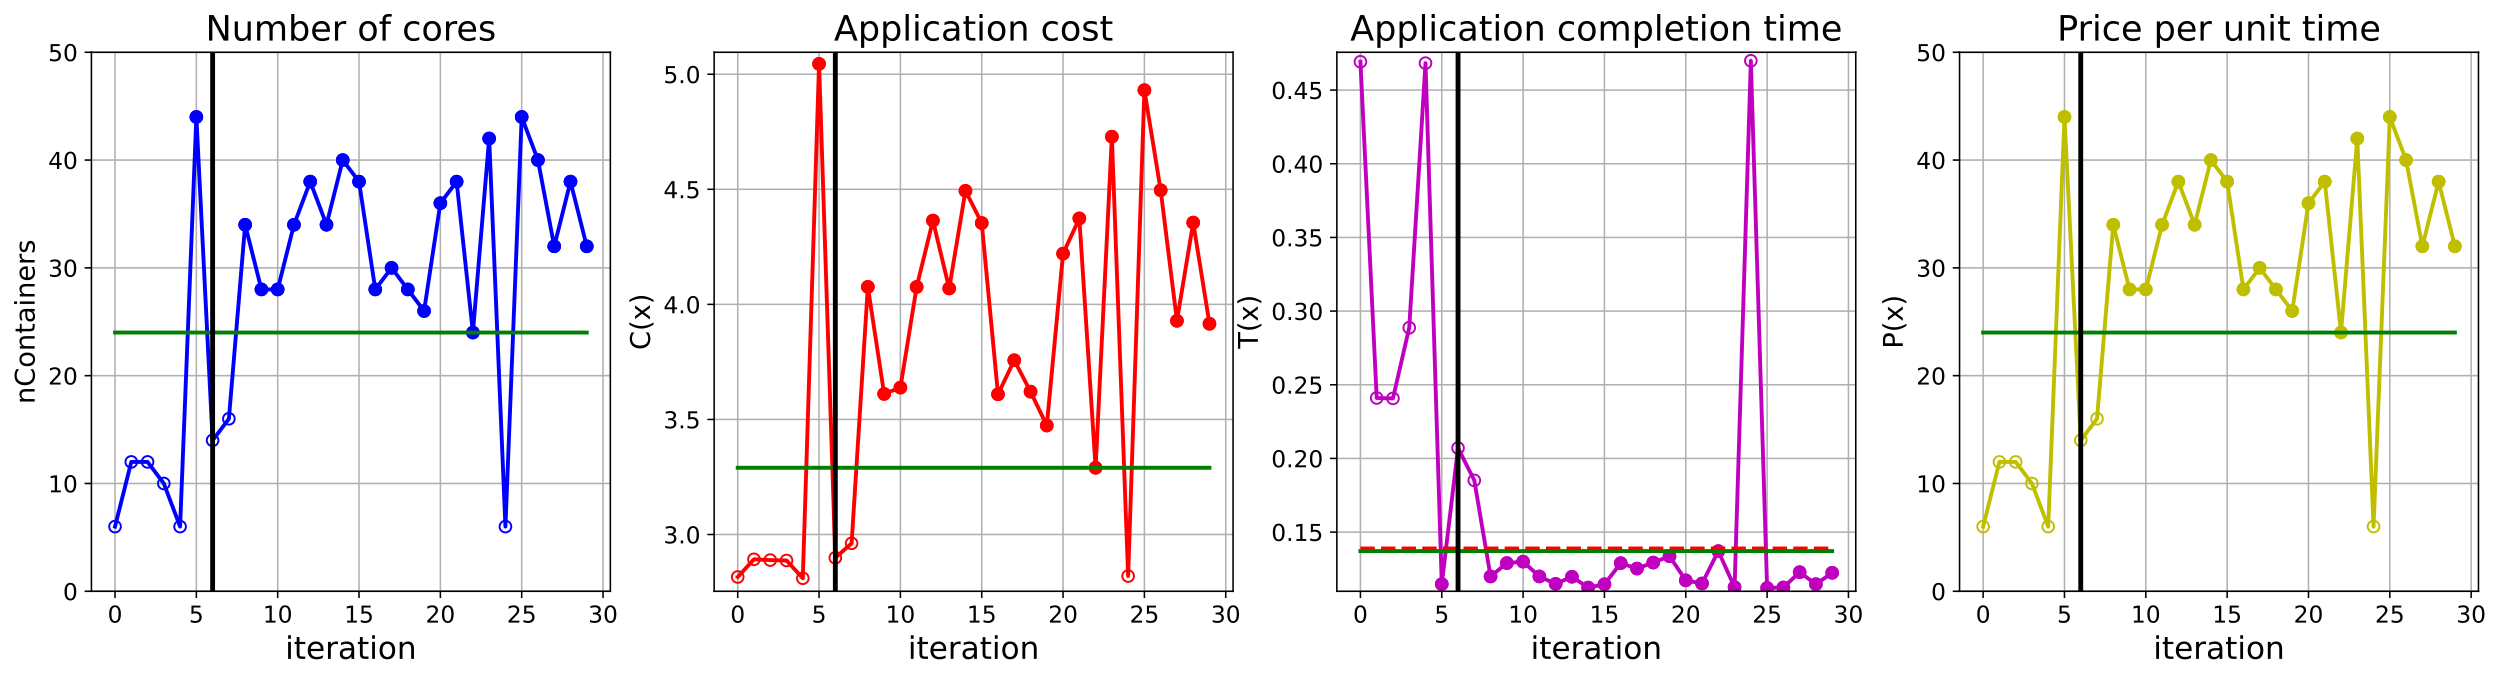 <?xml version="1.0" encoding="utf-8" standalone="no"?>
<!DOCTYPE svg PUBLIC "-//W3C//DTD SVG 1.1//EN"
  "http://www.w3.org/Graphics/SVG/1.1/DTD/svg11.dtd">
<!-- Created with matplotlib (https://matplotlib.org/) -->
<svg height="349.376pt" version="1.1" viewBox="0 0 1285.69 349.376" width="1285.69pt" xmlns="http://www.w3.org/2000/svg" xmlns:xlink="http://www.w3.org/1999/xlink">
 <defs>
  <style type="text/css">
*{stroke-linecap:butt;stroke-linejoin:round;}
  </style>
 </defs>
 <g id="figure_1">
  <g id="patch_1">
   <path d="M 0 349.376 
L 1285.69 349.376 
L 1285.69 0 
L 0 0 
z
" style="fill:#ffffff;"/>
  </g>
  <g id="axes_1">
   <g id="patch_2">
    <path d="M 47.019 304.077 
L 313.889 304.077 
L 313.889 26.877 
L 47.019 26.877 
z
" style="fill:#ffffff;"/>
   </g>
   <g id="matplotlib.axis_1">
    <g id="xtick_1">
     <g id="line2d_1">
      <path clip-path="url(#pebab46d9e4)" d="M 59.15 304.077 
L 59.15 26.877 
" style="fill:none;stroke:#b0b0b0;stroke-linecap:square;stroke-width:0.8;"/>
     </g>
     <g id="line2d_2">
      <defs>
       <path d="M 0 0 
L 0 3.5 
" id="mc2c3e8e187" style="stroke:#000000;stroke-width:0.8;"/>
      </defs>
      <g>
       <use style="stroke:#000000;stroke-width:0.8;" x="59.15" xlink:href="#mc2c3e8e187" y="304.077"/>
      </g>
     </g>
     <g id="text_1">
      <!-- 0 -->
      <defs>
       <path d="M 31.781 66.406 
Q 24.172 66.406 20.328 58.906 
Q 16.5 51.422 16.5 36.375 
Q 16.5 21.391 20.328 13.891 
Q 24.172 6.391 31.781 6.391 
Q 39.453 6.391 43.281 13.891 
Q 47.125 21.391 47.125 36.375 
Q 47.125 51.422 43.281 58.906 
Q 39.453 66.406 31.781 66.406 
z
M 31.781 74.219 
Q 44.047 74.219 50.516 64.516 
Q 56.984 54.828 56.984 36.375 
Q 56.984 17.969 50.516 8.266 
Q 44.047 -1.422 31.781 -1.422 
Q 19.531 -1.422 13.062 8.266 
Q 6.594 17.969 6.594 36.375 
Q 6.594 54.828 13.062 64.516 
Q 19.531 74.219 31.781 74.219 
z
" id="DejaVuSans-48"/>
      </defs>
      <g transform="translate(55.332 320.195)scale(0.12 -0.12)">
       <use xlink:href="#DejaVuSans-48"/>
      </g>
     </g>
    </g>
    <g id="xtick_2">
     <g id="line2d_3">
      <path clip-path="url(#pebab46d9e4)" d="M 100.979 304.077 
L 100.979 26.877 
" style="fill:none;stroke:#b0b0b0;stroke-linecap:square;stroke-width:0.8;"/>
     </g>
     <g id="line2d_4">
      <g>
       <use style="stroke:#000000;stroke-width:0.8;" x="100.979" xlink:href="#mc2c3e8e187" y="304.077"/>
      </g>
     </g>
     <g id="text_2">
      <!-- 5 -->
      <defs>
       <path d="M 10.797 72.906 
L 49.516 72.906 
L 49.516 64.594 
L 19.828 64.594 
L 19.828 46.734 
Q 21.969 47.469 24.109 47.828 
Q 26.266 48.188 28.422 48.188 
Q 40.625 48.188 47.75 41.5 
Q 54.891 34.812 54.891 23.391 
Q 54.891 11.625 47.562 5.094 
Q 40.234 -1.422 26.906 -1.422 
Q 22.312 -1.422 17.547 -0.641 
Q 12.797 0.141 7.719 1.703 
L 7.719 11.625 
Q 12.109 9.234 16.797 8.062 
Q 21.484 6.891 26.703 6.891 
Q 35.156 6.891 40.078 11.328 
Q 45.016 15.766 45.016 23.391 
Q 45.016 31 40.078 35.438 
Q 35.156 39.891 26.703 39.891 
Q 22.75 39.891 18.812 39.016 
Q 14.891 38.141 10.797 36.281 
z
" id="DejaVuSans-53"/>
      </defs>
      <g transform="translate(97.161 320.195)scale(0.12 -0.12)">
       <use xlink:href="#DejaVuSans-53"/>
      </g>
     </g>
    </g>
    <g id="xtick_3">
     <g id="line2d_5">
      <path clip-path="url(#pebab46d9e4)" d="M 142.808 304.077 
L 142.808 26.877 
" style="fill:none;stroke:#b0b0b0;stroke-linecap:square;stroke-width:0.8;"/>
     </g>
     <g id="line2d_6">
      <g>
       <use style="stroke:#000000;stroke-width:0.8;" x="142.808" xlink:href="#mc2c3e8e187" y="304.077"/>
      </g>
     </g>
     <g id="text_3">
      <!-- 10 -->
      <defs>
       <path d="M 12.406 8.297 
L 28.516 8.297 
L 28.516 63.922 
L 10.984 60.406 
L 10.984 69.391 
L 28.422 72.906 
L 38.281 72.906 
L 38.281 8.297 
L 54.391 8.297 
L 54.391 0 
L 12.406 0 
z
" id="DejaVuSans-49"/>
      </defs>
      <g transform="translate(135.173 320.195)scale(0.12 -0.12)">
       <use xlink:href="#DejaVuSans-49"/>
       <use x="63.623" xlink:href="#DejaVuSans-48"/>
      </g>
     </g>
    </g>
    <g id="xtick_4">
     <g id="line2d_7">
      <path clip-path="url(#pebab46d9e4)" d="M 184.637 304.077 
L 184.637 26.877 
" style="fill:none;stroke:#b0b0b0;stroke-linecap:square;stroke-width:0.8;"/>
     </g>
     <g id="line2d_8">
      <g>
       <use style="stroke:#000000;stroke-width:0.8;" x="184.637" xlink:href="#mc2c3e8e187" y="304.077"/>
      </g>
     </g>
     <g id="text_4">
      <!-- 15 -->
      <g transform="translate(177.002 320.195)scale(0.12 -0.12)">
       <use xlink:href="#DejaVuSans-49"/>
       <use x="63.623" xlink:href="#DejaVuSans-53"/>
      </g>
     </g>
    </g>
    <g id="xtick_5">
     <g id="line2d_9">
      <path clip-path="url(#pebab46d9e4)" d="M 226.466 304.077 
L 226.466 26.877 
" style="fill:none;stroke:#b0b0b0;stroke-linecap:square;stroke-width:0.8;"/>
     </g>
     <g id="line2d_10">
      <g>
       <use style="stroke:#000000;stroke-width:0.8;" x="226.466" xlink:href="#mc2c3e8e187" y="304.077"/>
      </g>
     </g>
     <g id="text_5">
      <!-- 20 -->
      <defs>
       <path d="M 19.188 8.297 
L 53.609 8.297 
L 53.609 0 
L 7.328 0 
L 7.328 8.297 
Q 12.938 14.109 22.625 23.891 
Q 32.328 33.688 34.812 36.531 
Q 39.547 41.844 41.422 45.531 
Q 43.312 49.219 43.312 52.781 
Q 43.312 58.594 39.234 62.25 
Q 35.156 65.922 28.609 65.922 
Q 23.969 65.922 18.812 64.312 
Q 13.672 62.703 7.812 59.422 
L 7.812 69.391 
Q 13.766 71.781 18.938 73 
Q 24.125 74.219 28.422 74.219 
Q 39.75 74.219 46.484 68.547 
Q 53.219 62.891 53.219 53.422 
Q 53.219 48.922 51.531 44.891 
Q 49.859 40.875 45.406 35.406 
Q 44.188 33.984 37.641 27.219 
Q 31.109 20.453 19.188 8.297 
z
" id="DejaVuSans-50"/>
      </defs>
      <g transform="translate(218.831 320.195)scale(0.12 -0.12)">
       <use xlink:href="#DejaVuSans-50"/>
       <use x="63.623" xlink:href="#DejaVuSans-48"/>
      </g>
     </g>
    </g>
    <g id="xtick_6">
     <g id="line2d_11">
      <path clip-path="url(#pebab46d9e4)" d="M 268.295 304.077 
L 268.295 26.877 
" style="fill:none;stroke:#b0b0b0;stroke-linecap:square;stroke-width:0.8;"/>
     </g>
     <g id="line2d_12">
      <g>
       <use style="stroke:#000000;stroke-width:0.8;" x="268.295" xlink:href="#mc2c3e8e187" y="304.077"/>
      </g>
     </g>
     <g id="text_6">
      <!-- 25 -->
      <g transform="translate(260.66 320.195)scale(0.12 -0.12)">
       <use xlink:href="#DejaVuSans-50"/>
       <use x="63.623" xlink:href="#DejaVuSans-53"/>
      </g>
     </g>
    </g>
    <g id="xtick_7">
     <g id="line2d_13">
      <path clip-path="url(#pebab46d9e4)" d="M 310.124 304.077 
L 310.124 26.877 
" style="fill:none;stroke:#b0b0b0;stroke-linecap:square;stroke-width:0.8;"/>
     </g>
     <g id="line2d_14">
      <g>
       <use style="stroke:#000000;stroke-width:0.8;" x="310.124" xlink:href="#mc2c3e8e187" y="304.077"/>
      </g>
     </g>
     <g id="text_7">
      <!-- 30 -->
      <defs>
       <path d="M 40.578 39.312 
Q 47.656 37.797 51.625 33 
Q 55.609 28.219 55.609 21.188 
Q 55.609 10.406 48.188 4.484 
Q 40.766 -1.422 27.094 -1.422 
Q 22.516 -1.422 17.656 -0.516 
Q 12.797 0.391 7.625 2.203 
L 7.625 11.719 
Q 11.719 9.328 16.594 8.109 
Q 21.484 6.891 26.812 6.891 
Q 36.078 6.891 40.938 10.547 
Q 45.797 14.203 45.797 21.188 
Q 45.797 27.641 41.281 31.266 
Q 36.766 34.906 28.719 34.906 
L 20.219 34.906 
L 20.219 43.016 
L 29.109 43.016 
Q 36.375 43.016 40.234 45.922 
Q 44.094 48.828 44.094 54.297 
Q 44.094 59.906 40.109 62.906 
Q 36.141 65.922 28.719 65.922 
Q 24.656 65.922 20.016 65.031 
Q 15.375 64.156 9.812 62.312 
L 9.812 71.094 
Q 15.438 72.656 20.344 73.438 
Q 25.25 74.219 29.594 74.219 
Q 40.828 74.219 47.359 69.109 
Q 53.906 64.016 53.906 55.328 
Q 53.906 49.266 50.438 45.094 
Q 46.969 40.922 40.578 39.312 
z
" id="DejaVuSans-51"/>
      </defs>
      <g transform="translate(302.489 320.195)scale(0.12 -0.12)">
       <use xlink:href="#DejaVuSans-51"/>
       <use x="63.623" xlink:href="#DejaVuSans-48"/>
      </g>
     </g>
    </g>
    <g id="text_8">
     <!-- iteration -->
     <defs>
      <path d="M 9.422 54.688 
L 18.406 54.688 
L 18.406 0 
L 9.422 0 
z
M 9.422 75.984 
L 18.406 75.984 
L 18.406 64.594 
L 9.422 64.594 
z
" id="DejaVuSans-105"/>
      <path d="M 18.312 70.219 
L 18.312 54.688 
L 36.812 54.688 
L 36.812 47.703 
L 18.312 47.703 
L 18.312 18.016 
Q 18.312 11.328 20.141 9.422 
Q 21.969 7.516 27.594 7.516 
L 36.812 7.516 
L 36.812 0 
L 27.594 0 
Q 17.188 0 13.234 3.875 
Q 9.281 7.766 9.281 18.016 
L 9.281 47.703 
L 2.688 47.703 
L 2.688 54.688 
L 9.281 54.688 
L 9.281 70.219 
z
" id="DejaVuSans-116"/>
      <path d="M 56.203 29.594 
L 56.203 25.203 
L 14.891 25.203 
Q 15.484 15.922 20.484 11.062 
Q 25.484 6.203 34.422 6.203 
Q 39.594 6.203 44.453 7.469 
Q 49.312 8.734 54.109 11.281 
L 54.109 2.781 
Q 49.266 0.734 44.188 -0.344 
Q 39.109 -1.422 33.891 -1.422 
Q 20.797 -1.422 13.156 6.188 
Q 5.516 13.812 5.516 26.812 
Q 5.516 40.234 12.766 48.109 
Q 20.016 56 32.328 56 
Q 43.359 56 49.781 48.891 
Q 56.203 41.797 56.203 29.594 
z
M 47.219 32.234 
Q 47.125 39.594 43.094 43.984 
Q 39.062 48.391 32.422 48.391 
Q 24.906 48.391 20.391 44.141 
Q 15.875 39.891 15.188 32.172 
z
" id="DejaVuSans-101"/>
      <path d="M 41.109 46.297 
Q 39.594 47.172 37.812 47.578 
Q 36.031 48 33.891 48 
Q 26.266 48 22.188 43.047 
Q 18.109 38.094 18.109 28.812 
L 18.109 0 
L 9.078 0 
L 9.078 54.688 
L 18.109 54.688 
L 18.109 46.188 
Q 20.953 51.172 25.484 53.578 
Q 30.031 56 36.531 56 
Q 37.453 56 38.578 55.875 
Q 39.703 55.766 41.062 55.516 
z
" id="DejaVuSans-114"/>
      <path d="M 34.281 27.484 
Q 23.391 27.484 19.188 25 
Q 14.984 22.516 14.984 16.5 
Q 14.984 11.719 18.141 8.906 
Q 21.297 6.109 26.703 6.109 
Q 34.188 6.109 38.703 11.406 
Q 43.219 16.703 43.219 25.484 
L 43.219 27.484 
z
M 52.203 31.203 
L 52.203 0 
L 43.219 0 
L 43.219 8.297 
Q 40.141 3.328 35.547 0.953 
Q 30.953 -1.422 24.312 -1.422 
Q 15.922 -1.422 10.953 3.297 
Q 6 8.016 6 15.922 
Q 6 25.141 12.172 29.828 
Q 18.359 34.516 30.609 34.516 
L 43.219 34.516 
L 43.219 35.406 
Q 43.219 41.609 39.141 45 
Q 35.062 48.391 27.688 48.391 
Q 23 48.391 18.547 47.266 
Q 14.109 46.141 10.016 43.891 
L 10.016 52.203 
Q 14.938 54.109 19.578 55.047 
Q 24.219 56 28.609 56 
Q 40.484 56 46.344 49.844 
Q 52.203 43.703 52.203 31.203 
z
" id="DejaVuSans-97"/>
      <path d="M 30.609 48.391 
Q 23.391 48.391 19.188 42.75 
Q 14.984 37.109 14.984 27.297 
Q 14.984 17.484 19.156 11.844 
Q 23.344 6.203 30.609 6.203 
Q 37.797 6.203 41.984 11.859 
Q 46.188 17.531 46.188 27.297 
Q 46.188 37.016 41.984 42.703 
Q 37.797 48.391 30.609 48.391 
z
M 30.609 56 
Q 42.328 56 49.016 48.375 
Q 55.719 40.766 55.719 27.297 
Q 55.719 13.875 49.016 6.219 
Q 42.328 -1.422 30.609 -1.422 
Q 18.844 -1.422 12.172 6.219 
Q 5.516 13.875 5.516 27.297 
Q 5.516 40.766 12.172 48.375 
Q 18.844 56 30.609 56 
z
" id="DejaVuSans-111"/>
      <path d="M 54.891 33.016 
L 54.891 0 
L 45.906 0 
L 45.906 32.719 
Q 45.906 40.484 42.875 44.328 
Q 39.844 48.188 33.797 48.188 
Q 26.516 48.188 22.312 43.547 
Q 18.109 38.922 18.109 30.906 
L 18.109 0 
L 9.078 0 
L 9.078 54.688 
L 18.109 54.688 
L 18.109 46.188 
Q 21.344 51.125 25.703 53.562 
Q 30.078 56 35.797 56 
Q 45.219 56 50.047 50.172 
Q 54.891 44.344 54.891 33.016 
z
" id="DejaVuSans-110"/>
     </defs>
     <g transform="translate(146.658 338.848)scale(0.16 -0.16)">
      <use xlink:href="#DejaVuSans-105"/>
      <use x="27.783" xlink:href="#DejaVuSans-116"/>
      <use x="66.992" xlink:href="#DejaVuSans-101"/>
      <use x="128.516" xlink:href="#DejaVuSans-114"/>
      <use x="169.629" xlink:href="#DejaVuSans-97"/>
      <use x="230.908" xlink:href="#DejaVuSans-116"/>
      <use x="270.117" xlink:href="#DejaVuSans-105"/>
      <use x="297.9" xlink:href="#DejaVuSans-111"/>
      <use x="359.082" xlink:href="#DejaVuSans-110"/>
     </g>
    </g>
   </g>
   <g id="matplotlib.axis_2">
    <g id="ytick_1">
     <g id="line2d_15">
      <path clip-path="url(#pebab46d9e4)" d="M 47.019 304.077 
L 313.889 304.077 
" style="fill:none;stroke:#b0b0b0;stroke-linecap:square;stroke-width:0.8;"/>
     </g>
     <g id="line2d_16">
      <defs>
       <path d="M 0 0 
L -3.5 0 
" id="m2a0ac7447f" style="stroke:#000000;stroke-width:0.8;"/>
      </defs>
      <g>
       <use style="stroke:#000000;stroke-width:0.8;" x="47.019" xlink:href="#m2a0ac7447f" y="304.077"/>
      </g>
     </g>
     <g id="text_9">
      <!-- 0 -->
      <g transform="translate(32.384 308.636)scale(0.12 -0.12)">
       <use xlink:href="#DejaVuSans-48"/>
      </g>
     </g>
    </g>
    <g id="ytick_2">
     <g id="line2d_17">
      <path clip-path="url(#pebab46d9e4)" d="M 47.019 248.637 
L 313.889 248.637 
" style="fill:none;stroke:#b0b0b0;stroke-linecap:square;stroke-width:0.8;"/>
     </g>
     <g id="line2d_18">
      <g>
       <use style="stroke:#000000;stroke-width:0.8;" x="47.019" xlink:href="#m2a0ac7447f" y="248.637"/>
      </g>
     </g>
     <g id="text_10">
      <!-- 10 -->
      <g transform="translate(24.749 253.196)scale(0.12 -0.12)">
       <use xlink:href="#DejaVuSans-49"/>
       <use x="63.623" xlink:href="#DejaVuSans-48"/>
      </g>
     </g>
    </g>
    <g id="ytick_3">
     <g id="line2d_19">
      <path clip-path="url(#pebab46d9e4)" d="M 47.019 193.197 
L 313.889 193.197 
" style="fill:none;stroke:#b0b0b0;stroke-linecap:square;stroke-width:0.8;"/>
     </g>
     <g id="line2d_20">
      <g>
       <use style="stroke:#000000;stroke-width:0.8;" x="47.019" xlink:href="#m2a0ac7447f" y="193.197"/>
      </g>
     </g>
     <g id="text_11">
      <!-- 20 -->
      <g transform="translate(24.749 197.756)scale(0.12 -0.12)">
       <use xlink:href="#DejaVuSans-50"/>
       <use x="63.623" xlink:href="#DejaVuSans-48"/>
      </g>
     </g>
    </g>
    <g id="ytick_4">
     <g id="line2d_21">
      <path clip-path="url(#pebab46d9e4)" d="M 47.019 137.757 
L 313.889 137.757 
" style="fill:none;stroke:#b0b0b0;stroke-linecap:square;stroke-width:0.8;"/>
     </g>
     <g id="line2d_22">
      <g>
       <use style="stroke:#000000;stroke-width:0.8;" x="47.019" xlink:href="#m2a0ac7447f" y="137.757"/>
      </g>
     </g>
     <g id="text_12">
      <!-- 30 -->
      <g transform="translate(24.749 142.316)scale(0.12 -0.12)">
       <use xlink:href="#DejaVuSans-51"/>
       <use x="63.623" xlink:href="#DejaVuSans-48"/>
      </g>
     </g>
    </g>
    <g id="ytick_5">
     <g id="line2d_23">
      <path clip-path="url(#pebab46d9e4)" d="M 47.019 82.317 
L 313.889 82.317 
" style="fill:none;stroke:#b0b0b0;stroke-linecap:square;stroke-width:0.8;"/>
     </g>
     <g id="line2d_24">
      <g>
       <use style="stroke:#000000;stroke-width:0.8;" x="47.019" xlink:href="#m2a0ac7447f" y="82.317"/>
      </g>
     </g>
     <g id="text_13">
      <!-- 40 -->
      <defs>
       <path d="M 37.797 64.312 
L 12.891 25.391 
L 37.797 25.391 
z
M 35.203 72.906 
L 47.609 72.906 
L 47.609 25.391 
L 58.016 25.391 
L 58.016 17.188 
L 47.609 17.188 
L 47.609 0 
L 37.797 0 
L 37.797 17.188 
L 4.891 17.188 
L 4.891 26.703 
z
" id="DejaVuSans-52"/>
      </defs>
      <g transform="translate(24.749 86.876)scale(0.12 -0.12)">
       <use xlink:href="#DejaVuSans-52"/>
       <use x="63.623" xlink:href="#DejaVuSans-48"/>
      </g>
     </g>
    </g>
    <g id="ytick_6">
     <g id="line2d_25">
      <path clip-path="url(#pebab46d9e4)" d="M 47.019 26.877 
L 313.889 26.877 
" style="fill:none;stroke:#b0b0b0;stroke-linecap:square;stroke-width:0.8;"/>
     </g>
     <g id="line2d_26">
      <g>
       <use style="stroke:#000000;stroke-width:0.8;" x="47.019" xlink:href="#m2a0ac7447f" y="26.877"/>
      </g>
     </g>
     <g id="text_14">
      <!-- 50 -->
      <g transform="translate(24.749 31.436)scale(0.12 -0.12)">
       <use xlink:href="#DejaVuSans-53"/>
       <use x="63.623" xlink:href="#DejaVuSans-48"/>
      </g>
     </g>
    </g>
    <g id="text_15">
     <!-- nContainers -->
     <defs>
      <path d="M 64.406 67.281 
L 64.406 56.891 
Q 59.422 61.531 53.781 63.812 
Q 48.141 66.109 41.797 66.109 
Q 29.297 66.109 22.656 58.469 
Q 16.016 50.828 16.016 36.375 
Q 16.016 21.969 22.656 14.328 
Q 29.297 6.688 41.797 6.688 
Q 48.141 6.688 53.781 8.984 
Q 59.422 11.281 64.406 15.922 
L 64.406 5.609 
Q 59.234 2.094 53.438 0.328 
Q 47.656 -1.422 41.219 -1.422 
Q 24.656 -1.422 15.125 8.703 
Q 5.609 18.844 5.609 36.375 
Q 5.609 53.953 15.125 64.078 
Q 24.656 74.219 41.219 74.219 
Q 47.75 74.219 53.531 72.484 
Q 59.328 70.75 64.406 67.281 
z
" id="DejaVuSans-67"/>
      <path d="M 44.281 53.078 
L 44.281 44.578 
Q 40.484 46.531 36.375 47.5 
Q 32.281 48.484 27.875 48.484 
Q 21.188 48.484 17.844 46.438 
Q 14.5 44.391 14.5 40.281 
Q 14.5 37.156 16.891 35.375 
Q 19.281 33.594 26.516 31.984 
L 29.594 31.297 
Q 39.156 29.25 43.188 25.516 
Q 47.219 21.781 47.219 15.094 
Q 47.219 7.469 41.188 3.016 
Q 35.156 -1.422 24.609 -1.422 
Q 20.219 -1.422 15.453 -0.562 
Q 10.688 0.297 5.422 2 
L 5.422 11.281 
Q 10.406 8.688 15.234 7.391 
Q 20.062 6.109 24.812 6.109 
Q 31.156 6.109 34.562 8.281 
Q 37.984 10.453 37.984 14.406 
Q 37.984 18.062 35.516 20.016 
Q 33.062 21.969 24.703 23.781 
L 21.578 24.516 
Q 13.234 26.266 9.516 29.906 
Q 5.812 33.547 5.812 39.891 
Q 5.812 47.609 11.281 51.797 
Q 16.75 56 26.812 56 
Q 31.781 56 36.172 55.266 
Q 40.578 54.547 44.281 53.078 
z
" id="DejaVuSans-115"/>
     </defs>
     <g transform="translate(17.838 207.767)rotate(-90)scale(0.14 -0.14)">
      <use xlink:href="#DejaVuSans-110"/>
      <use x="63.379" xlink:href="#DejaVuSans-67"/>
      <use x="133.203" xlink:href="#DejaVuSans-111"/>
      <use x="194.385" xlink:href="#DejaVuSans-110"/>
      <use x="257.764" xlink:href="#DejaVuSans-116"/>
      <use x="296.973" xlink:href="#DejaVuSans-97"/>
      <use x="358.252" xlink:href="#DejaVuSans-105"/>
      <use x="386.035" xlink:href="#DejaVuSans-110"/>
      <use x="449.414" xlink:href="#DejaVuSans-101"/>
      <use x="510.938" xlink:href="#DejaVuSans-114"/>
      <use x="552.051" xlink:href="#DejaVuSans-115"/>
     </g>
    </g>
   </g>
   <g id="line2d_27">
    <path clip-path="url(#pebab46d9e4)" d="M 59.15 270.813 
L 67.516 237.549 
L 75.881 237.549 
L 84.247 248.637 
L 92.613 270.813 
L 100.979 60.141 
L 109.345 226.461 
L 117.711 215.373 
L 126.076 115.581 
L 134.442 148.845 
L 142.808 148.845 
L 151.174 115.581 
L 159.54 93.405 
L 167.905 115.581 
L 176.271 82.317 
L 184.637 93.405 
L 193.003 148.845 
L 201.369 137.757 
L 209.735 148.845 
L 218.1 159.933 
L 226.466 104.493 
L 234.832 93.405 
L 243.198 171.021 
L 251.564 71.229 
L 259.929 270.813 
L 268.295 60.141 
L 276.661 82.317 
L 285.027 126.669 
L 293.393 93.405 
L 301.759 126.669 
" style="fill:none;stroke:#0000ff;stroke-linecap:square;stroke-width:2;"/>
    <defs>
     <path d="M 0 3 
C 0.796 3 1.559 2.684 2.121 2.121 
C 2.684 1.559 3 0.796 3 0 
C 3 -0.796 2.684 -1.559 2.121 -2.121 
C 1.559 -2.684 0.796 -3 0 -3 
C -0.796 -3 -1.559 -2.684 -2.121 -2.121 
C -2.684 -1.559 -3 -0.796 -3 0 
C -3 0.796 -2.684 1.559 -2.121 2.121 
C -1.559 2.684 -0.796 3 0 3 
z
" id="me0a8afe5b9" style="stroke:#0000ff;"/>
    </defs>
    <g clip-path="url(#pebab46d9e4)">
     <use style="fill-opacity:0;stroke:#0000ff;" x="59.15" xlink:href="#me0a8afe5b9" y="270.813"/>
     <use style="fill-opacity:0;stroke:#0000ff;" x="67.516" xlink:href="#me0a8afe5b9" y="237.549"/>
     <use style="fill-opacity:0;stroke:#0000ff;" x="75.881" xlink:href="#me0a8afe5b9" y="237.549"/>
     <use style="fill-opacity:0;stroke:#0000ff;" x="84.247" xlink:href="#me0a8afe5b9" y="248.637"/>
     <use style="fill-opacity:0;stroke:#0000ff;" x="92.613" xlink:href="#me0a8afe5b9" y="270.813"/>
     <use style="fill-opacity:0;stroke:#0000ff;" x="100.979" xlink:href="#me0a8afe5b9" y="60.141"/>
     <use style="fill-opacity:0;stroke:#0000ff;" x="109.345" xlink:href="#me0a8afe5b9" y="226.461"/>
     <use style="fill-opacity:0;stroke:#0000ff;" x="117.711" xlink:href="#me0a8afe5b9" y="215.373"/>
     <use style="fill-opacity:0;stroke:#0000ff;" x="126.076" xlink:href="#me0a8afe5b9" y="115.581"/>
     <use style="fill-opacity:0;stroke:#0000ff;" x="134.442" xlink:href="#me0a8afe5b9" y="148.845"/>
     <use style="fill-opacity:0;stroke:#0000ff;" x="142.808" xlink:href="#me0a8afe5b9" y="148.845"/>
     <use style="fill-opacity:0;stroke:#0000ff;" x="151.174" xlink:href="#me0a8afe5b9" y="115.581"/>
     <use style="fill-opacity:0;stroke:#0000ff;" x="159.54" xlink:href="#me0a8afe5b9" y="93.405"/>
     <use style="fill-opacity:0;stroke:#0000ff;" x="167.905" xlink:href="#me0a8afe5b9" y="115.581"/>
     <use style="fill-opacity:0;stroke:#0000ff;" x="176.271" xlink:href="#me0a8afe5b9" y="82.317"/>
     <use style="fill-opacity:0;stroke:#0000ff;" x="184.637" xlink:href="#me0a8afe5b9" y="93.405"/>
     <use style="fill-opacity:0;stroke:#0000ff;" x="193.003" xlink:href="#me0a8afe5b9" y="148.845"/>
     <use style="fill-opacity:0;stroke:#0000ff;" x="201.369" xlink:href="#me0a8afe5b9" y="137.757"/>
     <use style="fill-opacity:0;stroke:#0000ff;" x="209.735" xlink:href="#me0a8afe5b9" y="148.845"/>
     <use style="fill-opacity:0;stroke:#0000ff;" x="218.1" xlink:href="#me0a8afe5b9" y="159.933"/>
     <use style="fill-opacity:0;stroke:#0000ff;" x="226.466" xlink:href="#me0a8afe5b9" y="104.493"/>
     <use style="fill-opacity:0;stroke:#0000ff;" x="234.832" xlink:href="#me0a8afe5b9" y="93.405"/>
     <use style="fill-opacity:0;stroke:#0000ff;" x="243.198" xlink:href="#me0a8afe5b9" y="171.021"/>
     <use style="fill-opacity:0;stroke:#0000ff;" x="251.564" xlink:href="#me0a8afe5b9" y="71.229"/>
     <use style="fill-opacity:0;stroke:#0000ff;" x="259.929" xlink:href="#me0a8afe5b9" y="270.813"/>
     <use style="fill-opacity:0;stroke:#0000ff;" x="268.295" xlink:href="#me0a8afe5b9" y="60.141"/>
     <use style="fill-opacity:0;stroke:#0000ff;" x="276.661" xlink:href="#me0a8afe5b9" y="82.317"/>
     <use style="fill-opacity:0;stroke:#0000ff;" x="285.027" xlink:href="#me0a8afe5b9" y="126.669"/>
     <use style="fill-opacity:0;stroke:#0000ff;" x="293.393" xlink:href="#me0a8afe5b9" y="93.405"/>
     <use style="fill-opacity:0;stroke:#0000ff;" x="301.759" xlink:href="#me0a8afe5b9" y="126.669"/>
    </g>
   </g>
   <g id="line2d_28">
    <defs>
     <path d="M 0 3 
C 0.796 3 1.559 2.684 2.121 2.121 
C 2.684 1.559 3 0.796 3 0 
C 3 -0.796 2.684 -1.559 2.121 -2.121 
C 1.559 -2.684 0.796 -3 0 -3 
C -0.796 -3 -1.559 -2.684 -2.121 -2.121 
C -2.684 -1.559 -3 -0.796 -3 0 
C -3 0.796 -2.684 1.559 -2.121 2.121 
C -1.559 2.684 -0.796 3 0 3 
z
" id="ma30a8e6ee5" style="stroke:#0000ff;"/>
    </defs>
    <g clip-path="url(#pebab46d9e4)">
     <use style="fill:#0000ff;stroke:#0000ff;" x="100.979" xlink:href="#ma30a8e6ee5" y="60.141"/>
    </g>
   </g>
   <g id="line2d_29">
    <g clip-path="url(#pebab46d9e4)">
     <use style="fill:#0000ff;stroke:#0000ff;" x="126.076" xlink:href="#ma30a8e6ee5" y="115.581"/>
    </g>
   </g>
   <g id="line2d_30">
    <g clip-path="url(#pebab46d9e4)">
     <use style="fill:#0000ff;stroke:#0000ff;" x="134.442" xlink:href="#ma30a8e6ee5" y="148.845"/>
    </g>
   </g>
   <g id="line2d_31">
    <g clip-path="url(#pebab46d9e4)">
     <use style="fill:#0000ff;stroke:#0000ff;" x="142.808" xlink:href="#ma30a8e6ee5" y="148.845"/>
    </g>
   </g>
   <g id="line2d_32">
    <g clip-path="url(#pebab46d9e4)">
     <use style="fill:#0000ff;stroke:#0000ff;" x="151.174" xlink:href="#ma30a8e6ee5" y="115.581"/>
    </g>
   </g>
   <g id="line2d_33">
    <g clip-path="url(#pebab46d9e4)">
     <use style="fill:#0000ff;stroke:#0000ff;" x="159.54" xlink:href="#ma30a8e6ee5" y="93.405"/>
    </g>
   </g>
   <g id="line2d_34">
    <g clip-path="url(#pebab46d9e4)">
     <use style="fill:#0000ff;stroke:#0000ff;" x="167.905" xlink:href="#ma30a8e6ee5" y="115.581"/>
    </g>
   </g>
   <g id="line2d_35">
    <g clip-path="url(#pebab46d9e4)">
     <use style="fill:#0000ff;stroke:#0000ff;" x="176.271" xlink:href="#ma30a8e6ee5" y="82.317"/>
    </g>
   </g>
   <g id="line2d_36">
    <g clip-path="url(#pebab46d9e4)">
     <use style="fill:#0000ff;stroke:#0000ff;" x="184.637" xlink:href="#ma30a8e6ee5" y="93.405"/>
    </g>
   </g>
   <g id="line2d_37">
    <g clip-path="url(#pebab46d9e4)">
     <use style="fill:#0000ff;stroke:#0000ff;" x="193.003" xlink:href="#ma30a8e6ee5" y="148.845"/>
    </g>
   </g>
   <g id="line2d_38">
    <g clip-path="url(#pebab46d9e4)">
     <use style="fill:#0000ff;stroke:#0000ff;" x="201.369" xlink:href="#ma30a8e6ee5" y="137.757"/>
    </g>
   </g>
   <g id="line2d_39">
    <g clip-path="url(#pebab46d9e4)">
     <use style="fill:#0000ff;stroke:#0000ff;" x="209.735" xlink:href="#ma30a8e6ee5" y="148.845"/>
    </g>
   </g>
   <g id="line2d_40">
    <g clip-path="url(#pebab46d9e4)">
     <use style="fill:#0000ff;stroke:#0000ff;" x="218.1" xlink:href="#ma30a8e6ee5" y="159.933"/>
    </g>
   </g>
   <g id="line2d_41">
    <g clip-path="url(#pebab46d9e4)">
     <use style="fill:#0000ff;stroke:#0000ff;" x="226.466" xlink:href="#ma30a8e6ee5" y="104.493"/>
    </g>
   </g>
   <g id="line2d_42">
    <g clip-path="url(#pebab46d9e4)">
     <use style="fill:#0000ff;stroke:#0000ff;" x="234.832" xlink:href="#ma30a8e6ee5" y="93.405"/>
    </g>
   </g>
   <g id="line2d_43">
    <g clip-path="url(#pebab46d9e4)">
     <use style="fill:#0000ff;stroke:#0000ff;" x="243.198" xlink:href="#ma30a8e6ee5" y="171.021"/>
    </g>
   </g>
   <g id="line2d_44">
    <g clip-path="url(#pebab46d9e4)">
     <use style="fill:#0000ff;stroke:#0000ff;" x="251.564" xlink:href="#ma30a8e6ee5" y="71.229"/>
    </g>
   </g>
   <g id="line2d_45">
    <g clip-path="url(#pebab46d9e4)">
     <use style="fill:#0000ff;stroke:#0000ff;" x="268.295" xlink:href="#ma30a8e6ee5" y="60.141"/>
    </g>
   </g>
   <g id="line2d_46">
    <g clip-path="url(#pebab46d9e4)">
     <use style="fill:#0000ff;stroke:#0000ff;" x="276.661" xlink:href="#ma30a8e6ee5" y="82.317"/>
    </g>
   </g>
   <g id="line2d_47">
    <g clip-path="url(#pebab46d9e4)">
     <use style="fill:#0000ff;stroke:#0000ff;" x="285.027" xlink:href="#ma30a8e6ee5" y="126.669"/>
    </g>
   </g>
   <g id="line2d_48">
    <g clip-path="url(#pebab46d9e4)">
     <use style="fill:#0000ff;stroke:#0000ff;" x="293.393" xlink:href="#ma30a8e6ee5" y="93.405"/>
    </g>
   </g>
   <g id="line2d_49">
    <g clip-path="url(#pebab46d9e4)">
     <use style="fill:#0000ff;stroke:#0000ff;" x="301.759" xlink:href="#ma30a8e6ee5" y="126.669"/>
    </g>
   </g>
   <g id="line2d_50">
    <path clip-path="url(#pebab46d9e4)" d="M 59.15 171.021 
L 67.516 171.021 
L 75.881 171.021 
L 84.247 171.021 
L 92.613 171.021 
L 100.979 171.021 
L 109.345 171.021 
L 117.711 171.021 
L 126.076 171.021 
L 134.442 171.021 
L 142.808 171.021 
L 151.174 171.021 
L 159.54 171.021 
L 167.905 171.021 
L 176.271 171.021 
L 184.637 171.021 
L 193.003 171.021 
L 201.369 171.021 
L 209.735 171.021 
L 218.1 171.021 
L 226.466 171.021 
L 234.832 171.021 
L 243.198 171.021 
L 251.564 171.021 
L 259.929 171.021 
L 268.295 171.021 
L 276.661 171.021 
L 285.027 171.021 
L 293.393 171.021 
L 301.759 171.021 
" style="fill:none;stroke:#008000;stroke-linecap:square;stroke-width:2;"/>
   </g>
   <g id="line2d_51">
    <path clip-path="url(#pebab46d9e4)" d="M 109.345 304.077 
L 109.345 26.877 
" style="fill:none;stroke:#000000;stroke-linecap:square;stroke-width:2.5;"/>
   </g>
   <g id="patch_3">
    <path d="M 47.019 304.077 
L 47.019 26.877 
" style="fill:none;stroke:#000000;stroke-linecap:square;stroke-linejoin:miter;stroke-width:0.8;"/>
   </g>
   <g id="patch_4">
    <path d="M 313.889 304.077 
L 313.889 26.877 
" style="fill:none;stroke:#000000;stroke-linecap:square;stroke-linejoin:miter;stroke-width:0.8;"/>
   </g>
   <g id="patch_5">
    <path d="M 47.019 304.077 
L 313.889 304.077 
" style="fill:none;stroke:#000000;stroke-linecap:square;stroke-linejoin:miter;stroke-width:0.8;"/>
   </g>
   <g id="patch_6">
    <path d="M 47.019 26.877 
L 313.889 26.877 
" style="fill:none;stroke:#000000;stroke-linecap:square;stroke-linejoin:miter;stroke-width:0.8;"/>
   </g>
   <g id="text_16">
    <!-- Number of cores -->
    <defs>
     <path d="M 9.812 72.906 
L 23.094 72.906 
L 55.422 11.922 
L 55.422 72.906 
L 64.984 72.906 
L 64.984 0 
L 51.703 0 
L 19.391 60.984 
L 19.391 0 
L 9.812 0 
z
" id="DejaVuSans-78"/>
     <path d="M 8.5 21.578 
L 8.5 54.688 
L 17.484 54.688 
L 17.484 21.922 
Q 17.484 14.156 20.5 10.266 
Q 23.531 6.391 29.594 6.391 
Q 36.859 6.391 41.078 11.031 
Q 45.312 15.672 45.312 23.688 
L 45.312 54.688 
L 54.297 54.688 
L 54.297 0 
L 45.312 0 
L 45.312 8.406 
Q 42.047 3.422 37.719 1 
Q 33.406 -1.422 27.688 -1.422 
Q 18.266 -1.422 13.375 4.438 
Q 8.5 10.297 8.5 21.578 
z
M 31.109 56 
z
" id="DejaVuSans-117"/>
     <path d="M 52 44.188 
Q 55.375 50.25 60.062 53.125 
Q 64.75 56 71.094 56 
Q 79.641 56 84.281 50.016 
Q 88.922 44.047 88.922 33.016 
L 88.922 0 
L 79.891 0 
L 79.891 32.719 
Q 79.891 40.578 77.094 44.375 
Q 74.312 48.188 68.609 48.188 
Q 61.625 48.188 57.562 43.547 
Q 53.516 38.922 53.516 30.906 
L 53.516 0 
L 44.484 0 
L 44.484 32.719 
Q 44.484 40.625 41.703 44.406 
Q 38.922 48.188 33.109 48.188 
Q 26.219 48.188 22.156 43.531 
Q 18.109 38.875 18.109 30.906 
L 18.109 0 
L 9.078 0 
L 9.078 54.688 
L 18.109 54.688 
L 18.109 46.188 
Q 21.188 51.219 25.484 53.609 
Q 29.781 56 35.688 56 
Q 41.656 56 45.828 52.969 
Q 50 49.953 52 44.188 
z
" id="DejaVuSans-109"/>
     <path d="M 48.688 27.297 
Q 48.688 37.203 44.609 42.844 
Q 40.531 48.484 33.406 48.484 
Q 26.266 48.484 22.188 42.844 
Q 18.109 37.203 18.109 27.297 
Q 18.109 17.391 22.188 11.75 
Q 26.266 6.109 33.406 6.109 
Q 40.531 6.109 44.609 11.75 
Q 48.688 17.391 48.688 27.297 
z
M 18.109 46.391 
Q 20.953 51.266 25.266 53.625 
Q 29.594 56 35.594 56 
Q 45.562 56 51.781 48.094 
Q 58.016 40.188 58.016 27.297 
Q 58.016 14.406 51.781 6.484 
Q 45.562 -1.422 35.594 -1.422 
Q 29.594 -1.422 25.266 0.953 
Q 20.953 3.328 18.109 8.203 
L 18.109 0 
L 9.078 0 
L 9.078 75.984 
L 18.109 75.984 
z
" id="DejaVuSans-98"/>
     <path id="DejaVuSans-32"/>
     <path d="M 37.109 75.984 
L 37.109 68.5 
L 28.516 68.5 
Q 23.688 68.5 21.797 66.547 
Q 19.922 64.594 19.922 59.516 
L 19.922 54.688 
L 34.719 54.688 
L 34.719 47.703 
L 19.922 47.703 
L 19.922 0 
L 10.891 0 
L 10.891 47.703 
L 2.297 47.703 
L 2.297 54.688 
L 10.891 54.688 
L 10.891 58.5 
Q 10.891 67.625 15.141 71.797 
Q 19.391 75.984 28.609 75.984 
z
" id="DejaVuSans-102"/>
     <path d="M 48.781 52.594 
L 48.781 44.188 
Q 44.969 46.297 41.141 47.344 
Q 37.312 48.391 33.406 48.391 
Q 24.656 48.391 19.812 42.844 
Q 14.984 37.312 14.984 27.297 
Q 14.984 17.281 19.812 11.734 
Q 24.656 6.203 33.406 6.203 
Q 37.312 6.203 41.141 7.25 
Q 44.969 8.297 48.781 10.406 
L 48.781 2.094 
Q 45.016 0.344 40.984 -0.531 
Q 36.969 -1.422 32.422 -1.422 
Q 20.062 -1.422 12.781 6.344 
Q 5.516 14.109 5.516 27.297 
Q 5.516 40.672 12.859 48.328 
Q 20.219 56 33.016 56 
Q 37.156 56 41.109 55.141 
Q 45.062 54.297 48.781 52.594 
z
" id="DejaVuSans-99"/>
    </defs>
    <g transform="translate(105.725 20.877)scale(0.18 -0.18)">
     <use xlink:href="#DejaVuSans-78"/>
     <use x="74.805" xlink:href="#DejaVuSans-117"/>
     <use x="138.184" xlink:href="#DejaVuSans-109"/>
     <use x="235.596" xlink:href="#DejaVuSans-98"/>
     <use x="299.072" xlink:href="#DejaVuSans-101"/>
     <use x="360.596" xlink:href="#DejaVuSans-114"/>
     <use x="401.709" xlink:href="#DejaVuSans-32"/>
     <use x="433.496" xlink:href="#DejaVuSans-111"/>
     <use x="494.678" xlink:href="#DejaVuSans-102"/>
     <use x="529.883" xlink:href="#DejaVuSans-32"/>
     <use x="561.67" xlink:href="#DejaVuSans-99"/>
     <use x="616.65" xlink:href="#DejaVuSans-111"/>
     <use x="677.832" xlink:href="#DejaVuSans-114"/>
     <use x="716.695" xlink:href="#DejaVuSans-101"/>
     <use x="778.219" xlink:href="#DejaVuSans-115"/>
    </g>
   </g>
  </g>
  <g id="axes_2">
   <g id="patch_7">
    <path d="M 367.263 304.077 
L 634.132 304.077 
L 634.132 26.877 
L 367.263 26.877 
z
" style="fill:#ffffff;"/>
   </g>
   <g id="matplotlib.axis_3">
    <g id="xtick_8">
     <g id="line2d_52">
      <path clip-path="url(#p06e34e832a)" d="M 379.393 304.077 
L 379.393 26.877 
" style="fill:none;stroke:#b0b0b0;stroke-linecap:square;stroke-width:0.8;"/>
     </g>
     <g id="line2d_53">
      <g>
       <use style="stroke:#000000;stroke-width:0.8;" x="379.393" xlink:href="#mc2c3e8e187" y="304.077"/>
      </g>
     </g>
     <g id="text_17">
      <!-- 0 -->
      <g transform="translate(375.576 320.195)scale(0.12 -0.12)">
       <use xlink:href="#DejaVuSans-48"/>
      </g>
     </g>
    </g>
    <g id="xtick_9">
     <g id="line2d_54">
      <path clip-path="url(#p06e34e832a)" d="M 421.222 304.077 
L 421.222 26.877 
" style="fill:none;stroke:#b0b0b0;stroke-linecap:square;stroke-width:0.8;"/>
     </g>
     <g id="line2d_55">
      <g>
       <use style="stroke:#000000;stroke-width:0.8;" x="421.222" xlink:href="#mc2c3e8e187" y="304.077"/>
      </g>
     </g>
     <g id="text_18">
      <!-- 5 -->
      <g transform="translate(417.405 320.195)scale(0.12 -0.12)">
       <use xlink:href="#DejaVuSans-53"/>
      </g>
     </g>
    </g>
    <g id="xtick_10">
     <g id="line2d_56">
      <path clip-path="url(#p06e34e832a)" d="M 463.051 304.077 
L 463.051 26.877 
" style="fill:none;stroke:#b0b0b0;stroke-linecap:square;stroke-width:0.8;"/>
     </g>
     <g id="line2d_57">
      <g>
       <use style="stroke:#000000;stroke-width:0.8;" x="463.051" xlink:href="#mc2c3e8e187" y="304.077"/>
      </g>
     </g>
     <g id="text_19">
      <!-- 10 -->
      <g transform="translate(455.416 320.195)scale(0.12 -0.12)">
       <use xlink:href="#DejaVuSans-49"/>
       <use x="63.623" xlink:href="#DejaVuSans-48"/>
      </g>
     </g>
    </g>
    <g id="xtick_11">
     <g id="line2d_58">
      <path clip-path="url(#p06e34e832a)" d="M 504.881 304.077 
L 504.881 26.877 
" style="fill:none;stroke:#b0b0b0;stroke-linecap:square;stroke-width:0.8;"/>
     </g>
     <g id="line2d_59">
      <g>
       <use style="stroke:#000000;stroke-width:0.8;" x="504.881" xlink:href="#mc2c3e8e187" y="304.077"/>
      </g>
     </g>
     <g id="text_20">
      <!-- 15 -->
      <g transform="translate(497.246 320.195)scale(0.12 -0.12)">
       <use xlink:href="#DejaVuSans-49"/>
       <use x="63.623" xlink:href="#DejaVuSans-53"/>
      </g>
     </g>
    </g>
    <g id="xtick_12">
     <g id="line2d_60">
      <path clip-path="url(#p06e34e832a)" d="M 546.71 304.077 
L 546.71 26.877 
" style="fill:none;stroke:#b0b0b0;stroke-linecap:square;stroke-width:0.8;"/>
     </g>
     <g id="line2d_61">
      <g>
       <use style="stroke:#000000;stroke-width:0.8;" x="546.71" xlink:href="#mc2c3e8e187" y="304.077"/>
      </g>
     </g>
     <g id="text_21">
      <!-- 20 -->
      <g transform="translate(539.075 320.195)scale(0.12 -0.12)">
       <use xlink:href="#DejaVuSans-50"/>
       <use x="63.623" xlink:href="#DejaVuSans-48"/>
      </g>
     </g>
    </g>
    <g id="xtick_13">
     <g id="line2d_62">
      <path clip-path="url(#p06e34e832a)" d="M 588.539 304.077 
L 588.539 26.877 
" style="fill:none;stroke:#b0b0b0;stroke-linecap:square;stroke-width:0.8;"/>
     </g>
     <g id="line2d_63">
      <g>
       <use style="stroke:#000000;stroke-width:0.8;" x="588.539" xlink:href="#mc2c3e8e187" y="304.077"/>
      </g>
     </g>
     <g id="text_22">
      <!-- 25 -->
      <g transform="translate(580.904 320.195)scale(0.12 -0.12)">
       <use xlink:href="#DejaVuSans-50"/>
       <use x="63.623" xlink:href="#DejaVuSans-53"/>
      </g>
     </g>
    </g>
    <g id="xtick_14">
     <g id="line2d_64">
      <path clip-path="url(#p06e34e832a)" d="M 630.368 304.077 
L 630.368 26.877 
" style="fill:none;stroke:#b0b0b0;stroke-linecap:square;stroke-width:0.8;"/>
     </g>
     <g id="line2d_65">
      <g>
       <use style="stroke:#000000;stroke-width:0.8;" x="630.368" xlink:href="#mc2c3e8e187" y="304.077"/>
      </g>
     </g>
     <g id="text_23">
      <!-- 30 -->
      <g transform="translate(622.733 320.195)scale(0.12 -0.12)">
       <use xlink:href="#DejaVuSans-51"/>
       <use x="63.623" xlink:href="#DejaVuSans-48"/>
      </g>
     </g>
    </g>
    <g id="text_24">
     <!-- iteration -->
     <g transform="translate(466.901 338.848)scale(0.16 -0.16)">
      <use xlink:href="#DejaVuSans-105"/>
      <use x="27.783" xlink:href="#DejaVuSans-116"/>
      <use x="66.992" xlink:href="#DejaVuSans-101"/>
      <use x="128.516" xlink:href="#DejaVuSans-114"/>
      <use x="169.629" xlink:href="#DejaVuSans-97"/>
      <use x="230.908" xlink:href="#DejaVuSans-116"/>
      <use x="270.117" xlink:href="#DejaVuSans-105"/>
      <use x="297.9" xlink:href="#DejaVuSans-111"/>
      <use x="359.082" xlink:href="#DejaVuSans-110"/>
     </g>
    </g>
   </g>
   <g id="matplotlib.axis_4">
    <g id="ytick_7">
     <g id="line2d_66">
      <path clip-path="url(#p06e34e832a)" d="M 367.263 274.891 
L 634.132 274.891 
" style="fill:none;stroke:#b0b0b0;stroke-linecap:square;stroke-width:0.8;"/>
     </g>
     <g id="line2d_67">
      <g>
       <use style="stroke:#000000;stroke-width:0.8;" x="367.263" xlink:href="#m2a0ac7447f" y="274.891"/>
      </g>
     </g>
     <g id="text_25">
      <!-- 3.0 -->
      <defs>
       <path d="M 10.688 12.406 
L 21 12.406 
L 21 0 
L 10.688 0 
z
" id="DejaVuSans-46"/>
      </defs>
      <g transform="translate(341.179 279.45)scale(0.12 -0.12)">
       <use xlink:href="#DejaVuSans-51"/>
       <use x="63.623" xlink:href="#DejaVuSans-46"/>
       <use x="95.41" xlink:href="#DejaVuSans-48"/>
      </g>
     </g>
    </g>
    <g id="ytick_8">
     <g id="line2d_68">
      <path clip-path="url(#p06e34e832a)" d="M 367.263 215.715 
L 634.132 215.715 
" style="fill:none;stroke:#b0b0b0;stroke-linecap:square;stroke-width:0.8;"/>
     </g>
     <g id="line2d_69">
      <g>
       <use style="stroke:#000000;stroke-width:0.8;" x="367.263" xlink:href="#m2a0ac7447f" y="215.715"/>
      </g>
     </g>
     <g id="text_26">
      <!-- 3.5 -->
      <g transform="translate(341.179 220.274)scale(0.12 -0.12)">
       <use xlink:href="#DejaVuSans-51"/>
       <use x="63.623" xlink:href="#DejaVuSans-46"/>
       <use x="95.41" xlink:href="#DejaVuSans-53"/>
      </g>
     </g>
    </g>
    <g id="ytick_9">
     <g id="line2d_70">
      <path clip-path="url(#p06e34e832a)" d="M 367.263 156.539 
L 634.132 156.539 
" style="fill:none;stroke:#b0b0b0;stroke-linecap:square;stroke-width:0.8;"/>
     </g>
     <g id="line2d_71">
      <g>
       <use style="stroke:#000000;stroke-width:0.8;" x="367.263" xlink:href="#m2a0ac7447f" y="156.539"/>
      </g>
     </g>
     <g id="text_27">
      <!-- 4.0 -->
      <g transform="translate(341.179 161.098)scale(0.12 -0.12)">
       <use xlink:href="#DejaVuSans-52"/>
       <use x="63.623" xlink:href="#DejaVuSans-46"/>
       <use x="95.41" xlink:href="#DejaVuSans-48"/>
      </g>
     </g>
    </g>
    <g id="ytick_10">
     <g id="line2d_72">
      <path clip-path="url(#p06e34e832a)" d="M 367.263 97.363 
L 634.132 97.363 
" style="fill:none;stroke:#b0b0b0;stroke-linecap:square;stroke-width:0.8;"/>
     </g>
     <g id="line2d_73">
      <g>
       <use style="stroke:#000000;stroke-width:0.8;" x="367.263" xlink:href="#m2a0ac7447f" y="97.363"/>
      </g>
     </g>
     <g id="text_28">
      <!-- 4.5 -->
      <g transform="translate(341.179 101.922)scale(0.12 -0.12)">
       <use xlink:href="#DejaVuSans-52"/>
       <use x="63.623" xlink:href="#DejaVuSans-46"/>
       <use x="95.41" xlink:href="#DejaVuSans-53"/>
      </g>
     </g>
    </g>
    <g id="ytick_11">
     <g id="line2d_74">
      <path clip-path="url(#p06e34e832a)" d="M 367.263 38.187 
L 634.132 38.187 
" style="fill:none;stroke:#b0b0b0;stroke-linecap:square;stroke-width:0.8;"/>
     </g>
     <g id="line2d_75">
      <g>
       <use style="stroke:#000000;stroke-width:0.8;" x="367.263" xlink:href="#m2a0ac7447f" y="38.187"/>
      </g>
     </g>
     <g id="text_29">
      <!-- 5.0 -->
      <g transform="translate(341.179 42.746)scale(0.12 -0.12)">
       <use xlink:href="#DejaVuSans-53"/>
       <use x="63.623" xlink:href="#DejaVuSans-46"/>
       <use x="95.41" xlink:href="#DejaVuSans-48"/>
      </g>
     </g>
    </g>
    <g id="text_30">
     <!-- C(x) -->
     <defs>
      <path d="M 31 75.875 
Q 24.469 64.656 21.281 53.656 
Q 18.109 42.672 18.109 31.391 
Q 18.109 20.125 21.312 9.062 
Q 24.516 -2 31 -13.188 
L 23.188 -13.188 
Q 15.875 -1.703 12.234 9.375 
Q 8.594 20.453 8.594 31.391 
Q 8.594 42.281 12.203 53.312 
Q 15.828 64.359 23.188 75.875 
z
" id="DejaVuSans-40"/>
      <path d="M 54.891 54.688 
L 35.109 28.078 
L 55.906 0 
L 45.312 0 
L 29.391 21.484 
L 13.484 0 
L 2.875 0 
L 24.125 28.609 
L 4.688 54.688 
L 15.281 54.688 
L 29.781 35.203 
L 44.281 54.688 
z
" id="DejaVuSans-120"/>
      <path d="M 8.016 75.875 
L 15.828 75.875 
Q 23.141 64.359 26.781 53.312 
Q 30.422 42.281 30.422 31.391 
Q 30.422 20.453 26.781 9.375 
Q 23.141 -1.703 15.828 -13.188 
L 8.016 -13.188 
Q 14.5 -2 17.703 9.062 
Q 20.906 20.125 20.906 31.391 
Q 20.906 42.672 17.703 53.656 
Q 14.5 64.656 8.016 75.875 
z
" id="DejaVuSans-41"/>
     </defs>
     <g transform="translate(334.268 179.97)rotate(-90)scale(0.14 -0.14)">
      <use xlink:href="#DejaVuSans-67"/>
      <use x="69.824" xlink:href="#DejaVuSans-40"/>
      <use x="108.838" xlink:href="#DejaVuSans-120"/>
      <use x="168.018" xlink:href="#DejaVuSans-41"/>
     </g>
    </g>
   </g>
   <g id="line2d_76">
    <path clip-path="url(#p06e34e832a)" d="M 379.393 296.734 
L 387.759 287.634 
L 396.125 288.041 
L 404.491 288.248 
L 412.857 297.388 
L 421.222 32.848 
L 429.588 286.863 
L 437.954 279.427 
L 446.32 147.53 
L 454.686 202.583 
L 463.051 199.335 
L 471.417 147.558 
L 479.783 113.431 
L 488.149 148.34 
L 496.515 98.146 
L 504.881 114.699 
L 513.246 202.763 
L 521.612 185.273 
L 529.978 201.403 
L 538.344 218.837 
L 546.71 130.425 
L 555.075 112.327 
L 563.441 240.56 
L 571.807 70.288 
L 580.173 296.251 
L 588.539 46.37 
L 596.905 97.817 
L 605.27 164.982 
L 613.636 114.476 
L 622.002 166.512 
" style="fill:none;stroke:#ff0000;stroke-linecap:square;stroke-width:2;"/>
    <defs>
     <path d="M 0 3 
C 0.796 3 1.559 2.684 2.121 2.121 
C 2.684 1.559 3 0.796 3 0 
C 3 -0.796 2.684 -1.559 2.121 -2.121 
C 1.559 -2.684 0.796 -3 0 -3 
C -0.796 -3 -1.559 -2.684 -2.121 -2.121 
C -2.684 -1.559 -3 -0.796 -3 0 
C -3 0.796 -2.684 1.559 -2.121 2.121 
C -1.559 2.684 -0.796 3 0 3 
z
" id="md5f2bf2d3d" style="stroke:#ff0000;"/>
    </defs>
    <g clip-path="url(#p06e34e832a)">
     <use style="fill-opacity:0;stroke:#ff0000;" x="379.393" xlink:href="#md5f2bf2d3d" y="296.734"/>
     <use style="fill-opacity:0;stroke:#ff0000;" x="387.759" xlink:href="#md5f2bf2d3d" y="287.634"/>
     <use style="fill-opacity:0;stroke:#ff0000;" x="396.125" xlink:href="#md5f2bf2d3d" y="288.041"/>
     <use style="fill-opacity:0;stroke:#ff0000;" x="404.491" xlink:href="#md5f2bf2d3d" y="288.248"/>
     <use style="fill-opacity:0;stroke:#ff0000;" x="412.857" xlink:href="#md5f2bf2d3d" y="297.388"/>
     <use style="fill-opacity:0;stroke:#ff0000;" x="421.222" xlink:href="#md5f2bf2d3d" y="32.848"/>
     <use style="fill-opacity:0;stroke:#ff0000;" x="429.588" xlink:href="#md5f2bf2d3d" y="286.863"/>
     <use style="fill-opacity:0;stroke:#ff0000;" x="437.954" xlink:href="#md5f2bf2d3d" y="279.427"/>
     <use style="fill-opacity:0;stroke:#ff0000;" x="446.32" xlink:href="#md5f2bf2d3d" y="147.53"/>
     <use style="fill-opacity:0;stroke:#ff0000;" x="454.686" xlink:href="#md5f2bf2d3d" y="202.583"/>
     <use style="fill-opacity:0;stroke:#ff0000;" x="463.051" xlink:href="#md5f2bf2d3d" y="199.335"/>
     <use style="fill-opacity:0;stroke:#ff0000;" x="471.417" xlink:href="#md5f2bf2d3d" y="147.558"/>
     <use style="fill-opacity:0;stroke:#ff0000;" x="479.783" xlink:href="#md5f2bf2d3d" y="113.431"/>
     <use style="fill-opacity:0;stroke:#ff0000;" x="488.149" xlink:href="#md5f2bf2d3d" y="148.34"/>
     <use style="fill-opacity:0;stroke:#ff0000;" x="496.515" xlink:href="#md5f2bf2d3d" y="98.146"/>
     <use style="fill-opacity:0;stroke:#ff0000;" x="504.881" xlink:href="#md5f2bf2d3d" y="114.699"/>
     <use style="fill-opacity:0;stroke:#ff0000;" x="513.246" xlink:href="#md5f2bf2d3d" y="202.763"/>
     <use style="fill-opacity:0;stroke:#ff0000;" x="521.612" xlink:href="#md5f2bf2d3d" y="185.273"/>
     <use style="fill-opacity:0;stroke:#ff0000;" x="529.978" xlink:href="#md5f2bf2d3d" y="201.403"/>
     <use style="fill-opacity:0;stroke:#ff0000;" x="538.344" xlink:href="#md5f2bf2d3d" y="218.837"/>
     <use style="fill-opacity:0;stroke:#ff0000;" x="546.71" xlink:href="#md5f2bf2d3d" y="130.425"/>
     <use style="fill-opacity:0;stroke:#ff0000;" x="555.075" xlink:href="#md5f2bf2d3d" y="112.327"/>
     <use style="fill-opacity:0;stroke:#ff0000;" x="563.441" xlink:href="#md5f2bf2d3d" y="240.56"/>
     <use style="fill-opacity:0;stroke:#ff0000;" x="571.807" xlink:href="#md5f2bf2d3d" y="70.288"/>
     <use style="fill-opacity:0;stroke:#ff0000;" x="580.173" xlink:href="#md5f2bf2d3d" y="296.251"/>
     <use style="fill-opacity:0;stroke:#ff0000;" x="588.539" xlink:href="#md5f2bf2d3d" y="46.37"/>
     <use style="fill-opacity:0;stroke:#ff0000;" x="596.905" xlink:href="#md5f2bf2d3d" y="97.817"/>
     <use style="fill-opacity:0;stroke:#ff0000;" x="605.27" xlink:href="#md5f2bf2d3d" y="164.982"/>
     <use style="fill-opacity:0;stroke:#ff0000;" x="613.636" xlink:href="#md5f2bf2d3d" y="114.476"/>
     <use style="fill-opacity:0;stroke:#ff0000;" x="622.002" xlink:href="#md5f2bf2d3d" y="166.512"/>
    </g>
   </g>
   <g id="line2d_77">
    <defs>
     <path d="M 0 3 
C 0.796 3 1.559 2.684 2.121 2.121 
C 2.684 1.559 3 0.796 3 0 
C 3 -0.796 2.684 -1.559 2.121 -2.121 
C 1.559 -2.684 0.796 -3 0 -3 
C -0.796 -3 -1.559 -2.684 -2.121 -2.121 
C -2.684 -1.559 -3 -0.796 -3 0 
C -3 0.796 -2.684 1.559 -2.121 2.121 
C -1.559 2.684 -0.796 3 0 3 
z
" id="me92bec8a9e" style="stroke:#ff0000;"/>
    </defs>
    <g clip-path="url(#p06e34e832a)">
     <use style="fill:#ff0000;stroke:#ff0000;" x="421.222" xlink:href="#me92bec8a9e" y="32.848"/>
    </g>
   </g>
   <g id="line2d_78">
    <g clip-path="url(#p06e34e832a)">
     <use style="fill:#ff0000;stroke:#ff0000;" x="446.32" xlink:href="#me92bec8a9e" y="147.53"/>
    </g>
   </g>
   <g id="line2d_79">
    <g clip-path="url(#p06e34e832a)">
     <use style="fill:#ff0000;stroke:#ff0000;" x="454.686" xlink:href="#me92bec8a9e" y="202.583"/>
    </g>
   </g>
   <g id="line2d_80">
    <g clip-path="url(#p06e34e832a)">
     <use style="fill:#ff0000;stroke:#ff0000;" x="463.051" xlink:href="#me92bec8a9e" y="199.335"/>
    </g>
   </g>
   <g id="line2d_81">
    <g clip-path="url(#p06e34e832a)">
     <use style="fill:#ff0000;stroke:#ff0000;" x="471.417" xlink:href="#me92bec8a9e" y="147.558"/>
    </g>
   </g>
   <g id="line2d_82">
    <g clip-path="url(#p06e34e832a)">
     <use style="fill:#ff0000;stroke:#ff0000;" x="479.783" xlink:href="#me92bec8a9e" y="113.431"/>
    </g>
   </g>
   <g id="line2d_83">
    <g clip-path="url(#p06e34e832a)">
     <use style="fill:#ff0000;stroke:#ff0000;" x="488.149" xlink:href="#me92bec8a9e" y="148.34"/>
    </g>
   </g>
   <g id="line2d_84">
    <g clip-path="url(#p06e34e832a)">
     <use style="fill:#ff0000;stroke:#ff0000;" x="496.515" xlink:href="#me92bec8a9e" y="98.146"/>
    </g>
   </g>
   <g id="line2d_85">
    <g clip-path="url(#p06e34e832a)">
     <use style="fill:#ff0000;stroke:#ff0000;" x="504.881" xlink:href="#me92bec8a9e" y="114.699"/>
    </g>
   </g>
   <g id="line2d_86">
    <g clip-path="url(#p06e34e832a)">
     <use style="fill:#ff0000;stroke:#ff0000;" x="513.246" xlink:href="#me92bec8a9e" y="202.763"/>
    </g>
   </g>
   <g id="line2d_87">
    <g clip-path="url(#p06e34e832a)">
     <use style="fill:#ff0000;stroke:#ff0000;" x="521.612" xlink:href="#me92bec8a9e" y="185.273"/>
    </g>
   </g>
   <g id="line2d_88">
    <g clip-path="url(#p06e34e832a)">
     <use style="fill:#ff0000;stroke:#ff0000;" x="529.978" xlink:href="#me92bec8a9e" y="201.403"/>
    </g>
   </g>
   <g id="line2d_89">
    <g clip-path="url(#p06e34e832a)">
     <use style="fill:#ff0000;stroke:#ff0000;" x="538.344" xlink:href="#me92bec8a9e" y="218.837"/>
    </g>
   </g>
   <g id="line2d_90">
    <g clip-path="url(#p06e34e832a)">
     <use style="fill:#ff0000;stroke:#ff0000;" x="546.71" xlink:href="#me92bec8a9e" y="130.425"/>
    </g>
   </g>
   <g id="line2d_91">
    <g clip-path="url(#p06e34e832a)">
     <use style="fill:#ff0000;stroke:#ff0000;" x="555.075" xlink:href="#me92bec8a9e" y="112.327"/>
    </g>
   </g>
   <g id="line2d_92">
    <g clip-path="url(#p06e34e832a)">
     <use style="fill:#ff0000;stroke:#ff0000;" x="563.441" xlink:href="#me92bec8a9e" y="240.56"/>
    </g>
   </g>
   <g id="line2d_93">
    <g clip-path="url(#p06e34e832a)">
     <use style="fill:#ff0000;stroke:#ff0000;" x="571.807" xlink:href="#me92bec8a9e" y="70.288"/>
    </g>
   </g>
   <g id="line2d_94">
    <g clip-path="url(#p06e34e832a)">
     <use style="fill:#ff0000;stroke:#ff0000;" x="588.539" xlink:href="#me92bec8a9e" y="46.37"/>
    </g>
   </g>
   <g id="line2d_95">
    <g clip-path="url(#p06e34e832a)">
     <use style="fill:#ff0000;stroke:#ff0000;" x="596.905" xlink:href="#me92bec8a9e" y="97.817"/>
    </g>
   </g>
   <g id="line2d_96">
    <g clip-path="url(#p06e34e832a)">
     <use style="fill:#ff0000;stroke:#ff0000;" x="605.27" xlink:href="#me92bec8a9e" y="164.982"/>
    </g>
   </g>
   <g id="line2d_97">
    <g clip-path="url(#p06e34e832a)">
     <use style="fill:#ff0000;stroke:#ff0000;" x="613.636" xlink:href="#me92bec8a9e" y="114.476"/>
    </g>
   </g>
   <g id="line2d_98">
    <g clip-path="url(#p06e34e832a)">
     <use style="fill:#ff0000;stroke:#ff0000;" x="622.002" xlink:href="#me92bec8a9e" y="166.512"/>
    </g>
   </g>
   <g id="line2d_99">
    <path clip-path="url(#p06e34e832a)" d="M 379.393 240.56 
L 387.759 240.56 
L 396.125 240.56 
L 404.491 240.56 
L 412.857 240.56 
L 421.222 240.56 
L 429.588 240.56 
L 437.954 240.56 
L 446.32 240.56 
L 454.686 240.56 
L 463.051 240.56 
L 471.417 240.56 
L 479.783 240.56 
L 488.149 240.56 
L 496.515 240.56 
L 504.881 240.56 
L 513.246 240.56 
L 521.612 240.56 
L 529.978 240.56 
L 538.344 240.56 
L 546.71 240.56 
L 555.075 240.56 
L 563.441 240.56 
L 571.807 240.56 
L 580.173 240.56 
L 588.539 240.56 
L 596.905 240.56 
L 605.27 240.56 
L 613.636 240.56 
L 622.002 240.56 
" style="fill:none;stroke:#008000;stroke-linecap:square;stroke-width:2;"/>
   </g>
   <g id="line2d_100">
    <path clip-path="url(#p06e34e832a)" d="M 429.588 304.077 
L 429.588 26.877 
" style="fill:none;stroke:#000000;stroke-linecap:square;stroke-width:2.5;"/>
   </g>
   <g id="patch_8">
    <path d="M 367.263 304.077 
L 367.263 26.877 
" style="fill:none;stroke:#000000;stroke-linecap:square;stroke-linejoin:miter;stroke-width:0.8;"/>
   </g>
   <g id="patch_9">
    <path d="M 634.132 304.077 
L 634.132 26.877 
" style="fill:none;stroke:#000000;stroke-linecap:square;stroke-linejoin:miter;stroke-width:0.8;"/>
   </g>
   <g id="patch_10">
    <path d="M 367.263 304.077 
L 634.132 304.077 
" style="fill:none;stroke:#000000;stroke-linecap:square;stroke-linejoin:miter;stroke-width:0.8;"/>
   </g>
   <g id="patch_11">
    <path d="M 367.263 26.877 
L 634.132 26.877 
" style="fill:none;stroke:#000000;stroke-linecap:square;stroke-linejoin:miter;stroke-width:0.8;"/>
   </g>
   <g id="text_31">
    <!-- Application cost -->
    <defs>
     <path d="M 34.188 63.188 
L 20.797 26.906 
L 47.609 26.906 
z
M 28.609 72.906 
L 39.797 72.906 
L 67.578 0 
L 57.328 0 
L 50.688 18.703 
L 17.828 18.703 
L 11.188 0 
L 0.781 0 
z
" id="DejaVuSans-65"/>
     <path d="M 18.109 8.203 
L 18.109 -20.797 
L 9.078 -20.797 
L 9.078 54.688 
L 18.109 54.688 
L 18.109 46.391 
Q 20.953 51.266 25.266 53.625 
Q 29.594 56 35.594 56 
Q 45.562 56 51.781 48.094 
Q 58.016 40.188 58.016 27.297 
Q 58.016 14.406 51.781 6.484 
Q 45.562 -1.422 35.594 -1.422 
Q 29.594 -1.422 25.266 0.953 
Q 20.953 3.328 18.109 8.203 
z
M 48.688 27.297 
Q 48.688 37.203 44.609 42.844 
Q 40.531 48.484 33.406 48.484 
Q 26.266 48.484 22.188 42.844 
Q 18.109 37.203 18.109 27.297 
Q 18.109 17.391 22.188 11.75 
Q 26.266 6.109 33.406 6.109 
Q 40.531 6.109 44.609 11.75 
Q 48.688 17.391 48.688 27.297 
z
" id="DejaVuSans-112"/>
     <path d="M 9.422 75.984 
L 18.406 75.984 
L 18.406 0 
L 9.422 0 
z
" id="DejaVuSans-108"/>
    </defs>
    <g transform="translate(428.878 20.877)scale(0.18 -0.18)">
     <use xlink:href="#DejaVuSans-65"/>
     <use x="68.408" xlink:href="#DejaVuSans-112"/>
     <use x="131.885" xlink:href="#DejaVuSans-112"/>
     <use x="195.361" xlink:href="#DejaVuSans-108"/>
     <use x="223.145" xlink:href="#DejaVuSans-105"/>
     <use x="250.928" xlink:href="#DejaVuSans-99"/>
     <use x="305.908" xlink:href="#DejaVuSans-97"/>
     <use x="367.188" xlink:href="#DejaVuSans-116"/>
     <use x="406.396" xlink:href="#DejaVuSans-105"/>
     <use x="434.18" xlink:href="#DejaVuSans-111"/>
     <use x="495.361" xlink:href="#DejaVuSans-110"/>
     <use x="558.74" xlink:href="#DejaVuSans-32"/>
     <use x="590.527" xlink:href="#DejaVuSans-99"/>
     <use x="645.508" xlink:href="#DejaVuSans-111"/>
     <use x="706.689" xlink:href="#DejaVuSans-115"/>
     <use x="758.789" xlink:href="#DejaVuSans-116"/>
    </g>
   </g>
  </g>
  <g id="axes_3">
   <g id="patch_12">
    <path d="M 687.506 304.077 
L 954.376 304.077 
L 954.376 26.877 
L 687.506 26.877 
z
" style="fill:#ffffff;"/>
   </g>
   <g id="matplotlib.axis_5">
    <g id="xtick_15">
     <g id="line2d_101">
      <path clip-path="url(#pebf8ce64d4)" d="M 699.637 304.077 
L 699.637 26.877 
" style="fill:none;stroke:#b0b0b0;stroke-linecap:square;stroke-width:0.8;"/>
     </g>
     <g id="line2d_102">
      <g>
       <use style="stroke:#000000;stroke-width:0.8;" x="699.637" xlink:href="#mc2c3e8e187" y="304.077"/>
      </g>
     </g>
     <g id="text_32">
      <!-- 0 -->
      <g transform="translate(695.819 320.195)scale(0.12 -0.12)">
       <use xlink:href="#DejaVuSans-48"/>
      </g>
     </g>
    </g>
    <g id="xtick_16">
     <g id="line2d_103">
      <path clip-path="url(#pebf8ce64d4)" d="M 741.466 304.077 
L 741.466 26.877 
" style="fill:none;stroke:#b0b0b0;stroke-linecap:square;stroke-width:0.8;"/>
     </g>
     <g id="line2d_104">
      <g>
       <use style="stroke:#000000;stroke-width:0.8;" x="741.466" xlink:href="#mc2c3e8e187" y="304.077"/>
      </g>
     </g>
     <g id="text_33">
      <!-- 5 -->
      <g transform="translate(737.648 320.195)scale(0.12 -0.12)">
       <use xlink:href="#DejaVuSans-53"/>
      </g>
     </g>
    </g>
    <g id="xtick_17">
     <g id="line2d_105">
      <path clip-path="url(#pebf8ce64d4)" d="M 783.295 304.077 
L 783.295 26.877 
" style="fill:none;stroke:#b0b0b0;stroke-linecap:square;stroke-width:0.8;"/>
     </g>
     <g id="line2d_106">
      <g>
       <use style="stroke:#000000;stroke-width:0.8;" x="783.295" xlink:href="#mc2c3e8e187" y="304.077"/>
      </g>
     </g>
     <g id="text_34">
      <!-- 10 -->
      <g transform="translate(775.66 320.195)scale(0.12 -0.12)">
       <use xlink:href="#DejaVuSans-49"/>
       <use x="63.623" xlink:href="#DejaVuSans-48"/>
      </g>
     </g>
    </g>
    <g id="xtick_18">
     <g id="line2d_107">
      <path clip-path="url(#pebf8ce64d4)" d="M 825.124 304.077 
L 825.124 26.877 
" style="fill:none;stroke:#b0b0b0;stroke-linecap:square;stroke-width:0.8;"/>
     </g>
     <g id="line2d_108">
      <g>
       <use style="stroke:#000000;stroke-width:0.8;" x="825.124" xlink:href="#mc2c3e8e187" y="304.077"/>
      </g>
     </g>
     <g id="text_35">
      <!-- 15 -->
      <g transform="translate(817.489 320.195)scale(0.12 -0.12)">
       <use xlink:href="#DejaVuSans-49"/>
       <use x="63.623" xlink:href="#DejaVuSans-53"/>
      </g>
     </g>
    </g>
    <g id="xtick_19">
     <g id="line2d_109">
      <path clip-path="url(#pebf8ce64d4)" d="M 866.953 304.077 
L 866.953 26.877 
" style="fill:none;stroke:#b0b0b0;stroke-linecap:square;stroke-width:0.8;"/>
     </g>
     <g id="line2d_110">
      <g>
       <use style="stroke:#000000;stroke-width:0.8;" x="866.953" xlink:href="#mc2c3e8e187" y="304.077"/>
      </g>
     </g>
     <g id="text_36">
      <!-- 20 -->
      <g transform="translate(859.318 320.195)scale(0.12 -0.12)">
       <use xlink:href="#DejaVuSans-50"/>
       <use x="63.623" xlink:href="#DejaVuSans-48"/>
      </g>
     </g>
    </g>
    <g id="xtick_20">
     <g id="line2d_111">
      <path clip-path="url(#pebf8ce64d4)" d="M 908.782 304.077 
L 908.782 26.877 
" style="fill:none;stroke:#b0b0b0;stroke-linecap:square;stroke-width:0.8;"/>
     </g>
     <g id="line2d_112">
      <g>
       <use style="stroke:#000000;stroke-width:0.8;" x="908.782" xlink:href="#mc2c3e8e187" y="304.077"/>
      </g>
     </g>
     <g id="text_37">
      <!-- 25 -->
      <g transform="translate(901.147 320.195)scale(0.12 -0.12)">
       <use xlink:href="#DejaVuSans-50"/>
       <use x="63.623" xlink:href="#DejaVuSans-53"/>
      </g>
     </g>
    </g>
    <g id="xtick_21">
     <g id="line2d_113">
      <path clip-path="url(#pebf8ce64d4)" d="M 950.611 304.077 
L 950.611 26.877 
" style="fill:none;stroke:#b0b0b0;stroke-linecap:square;stroke-width:0.8;"/>
     </g>
     <g id="line2d_114">
      <g>
       <use style="stroke:#000000;stroke-width:0.8;" x="950.611" xlink:href="#mc2c3e8e187" y="304.077"/>
      </g>
     </g>
     <g id="text_38">
      <!-- 30 -->
      <g transform="translate(942.976 320.195)scale(0.12 -0.12)">
       <use xlink:href="#DejaVuSans-51"/>
       <use x="63.623" xlink:href="#DejaVuSans-48"/>
      </g>
     </g>
    </g>
    <g id="text_39">
     <!-- iteration -->
     <g transform="translate(787.145 338.848)scale(0.16 -0.16)">
      <use xlink:href="#DejaVuSans-105"/>
      <use x="27.783" xlink:href="#DejaVuSans-116"/>
      <use x="66.992" xlink:href="#DejaVuSans-101"/>
      <use x="128.516" xlink:href="#DejaVuSans-114"/>
      <use x="169.629" xlink:href="#DejaVuSans-97"/>
      <use x="230.908" xlink:href="#DejaVuSans-116"/>
      <use x="270.117" xlink:href="#DejaVuSans-105"/>
      <use x="297.9" xlink:href="#DejaVuSans-111"/>
      <use x="359.082" xlink:href="#DejaVuSans-110"/>
     </g>
    </g>
   </g>
   <g id="matplotlib.axis_6">
    <g id="ytick_12">
     <g id="line2d_115">
      <path clip-path="url(#pebf8ce64d4)" d="M 687.506 273.637 
L 954.376 273.637 
" style="fill:none;stroke:#b0b0b0;stroke-linecap:square;stroke-width:0.8;"/>
     </g>
     <g id="line2d_116">
      <g>
       <use style="stroke:#000000;stroke-width:0.8;" x="687.506" xlink:href="#m2a0ac7447f" y="273.637"/>
      </g>
     </g>
     <g id="text_40">
      <!-- 0.15 -->
      <g transform="translate(653.788 278.196)scale(0.12 -0.12)">
       <use xlink:href="#DejaVuSans-48"/>
       <use x="63.623" xlink:href="#DejaVuSans-46"/>
       <use x="95.41" xlink:href="#DejaVuSans-49"/>
       <use x="159.033" xlink:href="#DejaVuSans-53"/>
      </g>
     </g>
    </g>
    <g id="ytick_13">
     <g id="line2d_117">
      <path clip-path="url(#pebf8ce64d4)" d="M 687.506 235.754 
L 954.376 235.754 
" style="fill:none;stroke:#b0b0b0;stroke-linecap:square;stroke-width:0.8;"/>
     </g>
     <g id="line2d_118">
      <g>
       <use style="stroke:#000000;stroke-width:0.8;" x="687.506" xlink:href="#m2a0ac7447f" y="235.754"/>
      </g>
     </g>
     <g id="text_41">
      <!-- 0.20 -->
      <g transform="translate(653.788 240.314)scale(0.12 -0.12)">
       <use xlink:href="#DejaVuSans-48"/>
       <use x="63.623" xlink:href="#DejaVuSans-46"/>
       <use x="95.41" xlink:href="#DejaVuSans-50"/>
       <use x="159.033" xlink:href="#DejaVuSans-48"/>
      </g>
     </g>
    </g>
    <g id="ytick_14">
     <g id="line2d_119">
      <path clip-path="url(#pebf8ce64d4)" d="M 687.506 197.872 
L 954.376 197.872 
" style="fill:none;stroke:#b0b0b0;stroke-linecap:square;stroke-width:0.8;"/>
     </g>
     <g id="line2d_120">
      <g>
       <use style="stroke:#000000;stroke-width:0.8;" x="687.506" xlink:href="#m2a0ac7447f" y="197.872"/>
      </g>
     </g>
     <g id="text_42">
      <!-- 0.25 -->
      <g transform="translate(653.788 202.431)scale(0.12 -0.12)">
       <use xlink:href="#DejaVuSans-48"/>
       <use x="63.623" xlink:href="#DejaVuSans-46"/>
       <use x="95.41" xlink:href="#DejaVuSans-50"/>
       <use x="159.033" xlink:href="#DejaVuSans-53"/>
      </g>
     </g>
    </g>
    <g id="ytick_15">
     <g id="line2d_121">
      <path clip-path="url(#pebf8ce64d4)" d="M 687.506 159.989 
L 954.376 159.989 
" style="fill:none;stroke:#b0b0b0;stroke-linecap:square;stroke-width:0.8;"/>
     </g>
     <g id="line2d_122">
      <g>
       <use style="stroke:#000000;stroke-width:0.8;" x="687.506" xlink:href="#m2a0ac7447f" y="159.989"/>
      </g>
     </g>
     <g id="text_43">
      <!-- 0.30 -->
      <g transform="translate(653.788 164.548)scale(0.12 -0.12)">
       <use xlink:href="#DejaVuSans-48"/>
       <use x="63.623" xlink:href="#DejaVuSans-46"/>
       <use x="95.41" xlink:href="#DejaVuSans-51"/>
       <use x="159.033" xlink:href="#DejaVuSans-48"/>
      </g>
     </g>
    </g>
    <g id="ytick_16">
     <g id="line2d_123">
      <path clip-path="url(#pebf8ce64d4)" d="M 687.506 122.106 
L 954.376 122.106 
" style="fill:none;stroke:#b0b0b0;stroke-linecap:square;stroke-width:0.8;"/>
     </g>
     <g id="line2d_124">
      <g>
       <use style="stroke:#000000;stroke-width:0.8;" x="687.506" xlink:href="#m2a0ac7447f" y="122.106"/>
      </g>
     </g>
     <g id="text_44">
      <!-- 0.35 -->
      <g transform="translate(653.788 126.665)scale(0.12 -0.12)">
       <use xlink:href="#DejaVuSans-48"/>
       <use x="63.623" xlink:href="#DejaVuSans-46"/>
       <use x="95.41" xlink:href="#DejaVuSans-51"/>
       <use x="159.033" xlink:href="#DejaVuSans-53"/>
      </g>
     </g>
    </g>
    <g id="ytick_17">
     <g id="line2d_125">
      <path clip-path="url(#pebf8ce64d4)" d="M 687.506 84.223 
L 954.376 84.223 
" style="fill:none;stroke:#b0b0b0;stroke-linecap:square;stroke-width:0.8;"/>
     </g>
     <g id="line2d_126">
      <g>
       <use style="stroke:#000000;stroke-width:0.8;" x="687.506" xlink:href="#m2a0ac7447f" y="84.223"/>
      </g>
     </g>
     <g id="text_45">
      <!-- 0.40 -->
      <g transform="translate(653.788 88.782)scale(0.12 -0.12)">
       <use xlink:href="#DejaVuSans-48"/>
       <use x="63.623" xlink:href="#DejaVuSans-46"/>
       <use x="95.41" xlink:href="#DejaVuSans-52"/>
       <use x="159.033" xlink:href="#DejaVuSans-48"/>
      </g>
     </g>
    </g>
    <g id="ytick_18">
     <g id="line2d_127">
      <path clip-path="url(#pebf8ce64d4)" d="M 687.506 46.34 
L 954.376 46.34 
" style="fill:none;stroke:#b0b0b0;stroke-linecap:square;stroke-width:0.8;"/>
     </g>
     <g id="line2d_128">
      <g>
       <use style="stroke:#000000;stroke-width:0.8;" x="687.506" xlink:href="#m2a0ac7447f" y="46.34"/>
      </g>
     </g>
     <g id="text_46">
      <!-- 0.45 -->
      <g transform="translate(653.788 50.899)scale(0.12 -0.12)">
       <use xlink:href="#DejaVuSans-48"/>
       <use x="63.623" xlink:href="#DejaVuSans-46"/>
       <use x="95.41" xlink:href="#DejaVuSans-52"/>
       <use x="159.033" xlink:href="#DejaVuSans-53"/>
      </g>
     </g>
    </g>
    <g id="text_47">
     <!-- T(x) -->
     <defs>
      <path d="M -0.297 72.906 
L 61.375 72.906 
L 61.375 64.594 
L 35.5 64.594 
L 35.5 0 
L 25.594 0 
L 25.594 64.594 
L -0.297 64.594 
z
" id="DejaVuSans-84"/>
     </defs>
     <g transform="translate(646.876 179.358)rotate(-90)scale(0.14 -0.14)">
      <use xlink:href="#DejaVuSans-84"/>
      <use x="61.084" xlink:href="#DejaVuSans-40"/>
      <use x="100.098" xlink:href="#DejaVuSans-120"/>
      <use x="159.277" xlink:href="#DejaVuSans-41"/>
     </g>
    </g>
   </g>
   <g id="line2d_129">
    <path clip-path="url(#pebf8ce64d4)" d="M 699.637 31.763 
L 708.003 204.67 
L 716.368 204.887 
L 724.734 168.54 
L 733.1 32.461 
L 741.466 300.412 
L 749.832 230.405 
L 758.197 247.04 
L 766.563 296.454 
L 774.929 289.576 
L 783.295 288.834 
L 791.661 296.459 
L 800.027 300.27 
L 808.392 296.606 
L 816.758 302.175 
L 825.124 300.484 
L 833.49 289.617 
L 841.856 292.396 
L 850.221 289.307 
L 858.587 286.062 
L 866.953 298.458 
L 875.319 300.084 
L 883.685 283.421 
L 892.051 301.981 
L 900.416 31.247 
L 908.782 302.379 
L 917.148 302.122 
L 925.514 294.268 
L 933.88 300.446 
L 942.245 294.574 
" style="fill:none;stroke:#bf00bf;stroke-linecap:square;stroke-width:2;"/>
    <defs>
     <path d="M 0 3 
C 0.796 3 1.559 2.684 2.121 2.121 
C 2.684 1.559 3 0.796 3 0 
C 3 -0.796 2.684 -1.559 2.121 -2.121 
C 1.559 -2.684 0.796 -3 0 -3 
C -0.796 -3 -1.559 -2.684 -2.121 -2.121 
C -2.684 -1.559 -3 -0.796 -3 0 
C -3 0.796 -2.684 1.559 -2.121 2.121 
C -1.559 2.684 -0.796 3 0 3 
z
" id="m3d8aa07727" style="stroke:#bf00bf;"/>
    </defs>
    <g clip-path="url(#pebf8ce64d4)">
     <use style="fill-opacity:0;stroke:#bf00bf;" x="699.637" xlink:href="#m3d8aa07727" y="31.763"/>
     <use style="fill-opacity:0;stroke:#bf00bf;" x="708.003" xlink:href="#m3d8aa07727" y="204.67"/>
     <use style="fill-opacity:0;stroke:#bf00bf;" x="716.368" xlink:href="#m3d8aa07727" y="204.887"/>
     <use style="fill-opacity:0;stroke:#bf00bf;" x="724.734" xlink:href="#m3d8aa07727" y="168.54"/>
     <use style="fill-opacity:0;stroke:#bf00bf;" x="733.1" xlink:href="#m3d8aa07727" y="32.461"/>
     <use style="fill-opacity:0;stroke:#bf00bf;" x="741.466" xlink:href="#m3d8aa07727" y="300.412"/>
     <use style="fill-opacity:0;stroke:#bf00bf;" x="749.832" xlink:href="#m3d8aa07727" y="230.405"/>
     <use style="fill-opacity:0;stroke:#bf00bf;" x="758.197" xlink:href="#m3d8aa07727" y="247.04"/>
     <use style="fill-opacity:0;stroke:#bf00bf;" x="766.563" xlink:href="#m3d8aa07727" y="296.454"/>
     <use style="fill-opacity:0;stroke:#bf00bf;" x="774.929" xlink:href="#m3d8aa07727" y="289.576"/>
     <use style="fill-opacity:0;stroke:#bf00bf;" x="783.295" xlink:href="#m3d8aa07727" y="288.834"/>
     <use style="fill-opacity:0;stroke:#bf00bf;" x="791.661" xlink:href="#m3d8aa07727" y="296.459"/>
     <use style="fill-opacity:0;stroke:#bf00bf;" x="800.027" xlink:href="#m3d8aa07727" y="300.27"/>
     <use style="fill-opacity:0;stroke:#bf00bf;" x="808.392" xlink:href="#m3d8aa07727" y="296.606"/>
     <use style="fill-opacity:0;stroke:#bf00bf;" x="816.758" xlink:href="#m3d8aa07727" y="302.175"/>
     <use style="fill-opacity:0;stroke:#bf00bf;" x="825.124" xlink:href="#m3d8aa07727" y="300.484"/>
     <use style="fill-opacity:0;stroke:#bf00bf;" x="833.49" xlink:href="#m3d8aa07727" y="289.617"/>
     <use style="fill-opacity:0;stroke:#bf00bf;" x="841.856" xlink:href="#m3d8aa07727" y="292.396"/>
     <use style="fill-opacity:0;stroke:#bf00bf;" x="850.221" xlink:href="#m3d8aa07727" y="289.307"/>
     <use style="fill-opacity:0;stroke:#bf00bf;" x="858.587" xlink:href="#m3d8aa07727" y="286.062"/>
     <use style="fill-opacity:0;stroke:#bf00bf;" x="866.953" xlink:href="#m3d8aa07727" y="298.458"/>
     <use style="fill-opacity:0;stroke:#bf00bf;" x="875.319" xlink:href="#m3d8aa07727" y="300.084"/>
     <use style="fill-opacity:0;stroke:#bf00bf;" x="883.685" xlink:href="#m3d8aa07727" y="283.421"/>
     <use style="fill-opacity:0;stroke:#bf00bf;" x="892.051" xlink:href="#m3d8aa07727" y="301.981"/>
     <use style="fill-opacity:0;stroke:#bf00bf;" x="900.416" xlink:href="#m3d8aa07727" y="31.247"/>
     <use style="fill-opacity:0;stroke:#bf00bf;" x="908.782" xlink:href="#m3d8aa07727" y="302.379"/>
     <use style="fill-opacity:0;stroke:#bf00bf;" x="917.148" xlink:href="#m3d8aa07727" y="302.122"/>
     <use style="fill-opacity:0;stroke:#bf00bf;" x="925.514" xlink:href="#m3d8aa07727" y="294.268"/>
     <use style="fill-opacity:0;stroke:#bf00bf;" x="933.88" xlink:href="#m3d8aa07727" y="300.446"/>
     <use style="fill-opacity:0;stroke:#bf00bf;" x="942.245" xlink:href="#m3d8aa07727" y="294.574"/>
    </g>
   </g>
   <g id="line2d_130">
    <defs>
     <path d="M 0 3 
C 0.796 3 1.559 2.684 2.121 2.121 
C 2.684 1.559 3 0.796 3 0 
C 3 -0.796 2.684 -1.559 2.121 -2.121 
C 1.559 -2.684 0.796 -3 0 -3 
C -0.796 -3 -1.559 -2.684 -2.121 -2.121 
C -2.684 -1.559 -3 -0.796 -3 0 
C -3 0.796 -2.684 1.559 -2.121 2.121 
C -1.559 2.684 -0.796 3 0 3 
z
" id="mcfed1aa58d" style="stroke:#bf00bf;"/>
    </defs>
    <g clip-path="url(#pebf8ce64d4)">
     <use style="fill:#bf00bf;stroke:#bf00bf;" x="741.466" xlink:href="#mcfed1aa58d" y="300.412"/>
    </g>
   </g>
   <g id="line2d_131">
    <g clip-path="url(#pebf8ce64d4)">
     <use style="fill:#bf00bf;stroke:#bf00bf;" x="766.563" xlink:href="#mcfed1aa58d" y="296.454"/>
    </g>
   </g>
   <g id="line2d_132">
    <g clip-path="url(#pebf8ce64d4)">
     <use style="fill:#bf00bf;stroke:#bf00bf;" x="774.929" xlink:href="#mcfed1aa58d" y="289.576"/>
    </g>
   </g>
   <g id="line2d_133">
    <g clip-path="url(#pebf8ce64d4)">
     <use style="fill:#bf00bf;stroke:#bf00bf;" x="783.295" xlink:href="#mcfed1aa58d" y="288.834"/>
    </g>
   </g>
   <g id="line2d_134">
    <g clip-path="url(#pebf8ce64d4)">
     <use style="fill:#bf00bf;stroke:#bf00bf;" x="791.661" xlink:href="#mcfed1aa58d" y="296.459"/>
    </g>
   </g>
   <g id="line2d_135">
    <g clip-path="url(#pebf8ce64d4)">
     <use style="fill:#bf00bf;stroke:#bf00bf;" x="800.027" xlink:href="#mcfed1aa58d" y="300.27"/>
    </g>
   </g>
   <g id="line2d_136">
    <g clip-path="url(#pebf8ce64d4)">
     <use style="fill:#bf00bf;stroke:#bf00bf;" x="808.392" xlink:href="#mcfed1aa58d" y="296.606"/>
    </g>
   </g>
   <g id="line2d_137">
    <g clip-path="url(#pebf8ce64d4)">
     <use style="fill:#bf00bf;stroke:#bf00bf;" x="816.758" xlink:href="#mcfed1aa58d" y="302.175"/>
    </g>
   </g>
   <g id="line2d_138">
    <g clip-path="url(#pebf8ce64d4)">
     <use style="fill:#bf00bf;stroke:#bf00bf;" x="825.124" xlink:href="#mcfed1aa58d" y="300.484"/>
    </g>
   </g>
   <g id="line2d_139">
    <g clip-path="url(#pebf8ce64d4)">
     <use style="fill:#bf00bf;stroke:#bf00bf;" x="833.49" xlink:href="#mcfed1aa58d" y="289.617"/>
    </g>
   </g>
   <g id="line2d_140">
    <g clip-path="url(#pebf8ce64d4)">
     <use style="fill:#bf00bf;stroke:#bf00bf;" x="841.856" xlink:href="#mcfed1aa58d" y="292.396"/>
    </g>
   </g>
   <g id="line2d_141">
    <g clip-path="url(#pebf8ce64d4)">
     <use style="fill:#bf00bf;stroke:#bf00bf;" x="850.221" xlink:href="#mcfed1aa58d" y="289.307"/>
    </g>
   </g>
   <g id="line2d_142">
    <g clip-path="url(#pebf8ce64d4)">
     <use style="fill:#bf00bf;stroke:#bf00bf;" x="858.587" xlink:href="#mcfed1aa58d" y="286.062"/>
    </g>
   </g>
   <g id="line2d_143">
    <g clip-path="url(#pebf8ce64d4)">
     <use style="fill:#bf00bf;stroke:#bf00bf;" x="866.953" xlink:href="#mcfed1aa58d" y="298.458"/>
    </g>
   </g>
   <g id="line2d_144">
    <g clip-path="url(#pebf8ce64d4)">
     <use style="fill:#bf00bf;stroke:#bf00bf;" x="875.319" xlink:href="#mcfed1aa58d" y="300.084"/>
    </g>
   </g>
   <g id="line2d_145">
    <g clip-path="url(#pebf8ce64d4)">
     <use style="fill:#bf00bf;stroke:#bf00bf;" x="883.685" xlink:href="#mcfed1aa58d" y="283.421"/>
    </g>
   </g>
   <g id="line2d_146">
    <g clip-path="url(#pebf8ce64d4)">
     <use style="fill:#bf00bf;stroke:#bf00bf;" x="892.051" xlink:href="#mcfed1aa58d" y="301.981"/>
    </g>
   </g>
   <g id="line2d_147">
    <g clip-path="url(#pebf8ce64d4)">
     <use style="fill:#bf00bf;stroke:#bf00bf;" x="908.782" xlink:href="#mcfed1aa58d" y="302.379"/>
    </g>
   </g>
   <g id="line2d_148">
    <g clip-path="url(#pebf8ce64d4)">
     <use style="fill:#bf00bf;stroke:#bf00bf;" x="917.148" xlink:href="#mcfed1aa58d" y="302.122"/>
    </g>
   </g>
   <g id="line2d_149">
    <g clip-path="url(#pebf8ce64d4)">
     <use style="fill:#bf00bf;stroke:#bf00bf;" x="925.514" xlink:href="#mcfed1aa58d" y="294.268"/>
    </g>
   </g>
   <g id="line2d_150">
    <g clip-path="url(#pebf8ce64d4)">
     <use style="fill:#bf00bf;stroke:#bf00bf;" x="933.88" xlink:href="#mcfed1aa58d" y="300.446"/>
    </g>
   </g>
   <g id="line2d_151">
    <g clip-path="url(#pebf8ce64d4)">
     <use style="fill:#bf00bf;stroke:#bf00bf;" x="942.245" xlink:href="#mcfed1aa58d" y="294.574"/>
    </g>
   </g>
   <g id="line2d_152">
    <path clip-path="url(#pebf8ce64d4)" d="M 699.637 282.056 
L 708.003 282.056 
L 716.368 282.056 
L 724.734 282.056 
L 733.1 282.056 
L 741.466 282.056 
L 749.832 282.056 
L 758.197 282.056 
L 766.563 282.056 
L 774.929 282.056 
L 783.295 282.056 
L 791.661 282.056 
L 800.027 282.056 
L 808.392 282.056 
L 816.758 282.056 
L 825.124 282.056 
L 833.49 282.056 
L 841.856 282.056 
L 850.221 282.056 
L 858.587 282.056 
L 866.953 282.056 
L 875.319 282.056 
L 883.685 282.056 
L 892.051 282.056 
L 900.416 282.056 
L 908.782 282.056 
L 917.148 282.056 
L 925.514 282.056 
L 933.88 282.056 
L 942.245 282.056 
" style="fill:none;stroke:#ff0000;stroke-dasharray:7.4,3.2;stroke-dashoffset:0;stroke-width:2;"/>
   </g>
   <g id="line2d_153">
    <path clip-path="url(#pebf8ce64d4)" d="M 699.637 283.421 
L 708.003 283.421 
L 716.368 283.421 
L 724.734 283.421 
L 733.1 283.421 
L 741.466 283.421 
L 749.832 283.421 
L 758.197 283.421 
L 766.563 283.421 
L 774.929 283.421 
L 783.295 283.421 
L 791.661 283.421 
L 800.027 283.421 
L 808.392 283.421 
L 816.758 283.421 
L 825.124 283.421 
L 833.49 283.421 
L 841.856 283.421 
L 850.221 283.421 
L 858.587 283.421 
L 866.953 283.421 
L 875.319 283.421 
L 883.685 283.421 
L 892.051 283.421 
L 900.416 283.421 
L 908.782 283.421 
L 917.148 283.421 
L 925.514 283.421 
L 933.88 283.421 
L 942.245 283.421 
" style="fill:none;stroke:#008000;stroke-linecap:square;stroke-width:2;"/>
   </g>
   <g id="line2d_154">
    <path clip-path="url(#pebf8ce64d4)" d="M 749.832 304.077 
L 749.832 26.877 
" style="fill:none;stroke:#000000;stroke-linecap:square;stroke-width:2.5;"/>
   </g>
   <g id="patch_13">
    <path d="M 687.506 304.077 
L 687.506 26.877 
" style="fill:none;stroke:#000000;stroke-linecap:square;stroke-linejoin:miter;stroke-width:0.8;"/>
   </g>
   <g id="patch_14">
    <path d="M 954.376 304.077 
L 954.376 26.877 
" style="fill:none;stroke:#000000;stroke-linecap:square;stroke-linejoin:miter;stroke-width:0.8;"/>
   </g>
   <g id="patch_15">
    <path d="M 687.506 304.077 
L 954.376 304.077 
" style="fill:none;stroke:#000000;stroke-linecap:square;stroke-linejoin:miter;stroke-width:0.8;"/>
   </g>
   <g id="patch_16">
    <path d="M 687.506 26.877 
L 954.376 26.877 
" style="fill:none;stroke:#000000;stroke-linecap:square;stroke-linejoin:miter;stroke-width:0.8;"/>
   </g>
   <g id="text_48">
    <!-- Application completion time -->
    <g transform="translate(694.387 20.877)scale(0.18 -0.18)">
     <use xlink:href="#DejaVuSans-65"/>
     <use x="68.408" xlink:href="#DejaVuSans-112"/>
     <use x="131.885" xlink:href="#DejaVuSans-112"/>
     <use x="195.361" xlink:href="#DejaVuSans-108"/>
     <use x="223.145" xlink:href="#DejaVuSans-105"/>
     <use x="250.928" xlink:href="#DejaVuSans-99"/>
     <use x="305.908" xlink:href="#DejaVuSans-97"/>
     <use x="367.188" xlink:href="#DejaVuSans-116"/>
     <use x="406.396" xlink:href="#DejaVuSans-105"/>
     <use x="434.18" xlink:href="#DejaVuSans-111"/>
     <use x="495.361" xlink:href="#DejaVuSans-110"/>
     <use x="558.74" xlink:href="#DejaVuSans-32"/>
     <use x="590.527" xlink:href="#DejaVuSans-99"/>
     <use x="645.508" xlink:href="#DejaVuSans-111"/>
     <use x="706.689" xlink:href="#DejaVuSans-109"/>
     <use x="804.102" xlink:href="#DejaVuSans-112"/>
     <use x="867.578" xlink:href="#DejaVuSans-108"/>
     <use x="895.361" xlink:href="#DejaVuSans-101"/>
     <use x="956.885" xlink:href="#DejaVuSans-116"/>
     <use x="996.094" xlink:href="#DejaVuSans-105"/>
     <use x="1023.877" xlink:href="#DejaVuSans-111"/>
     <use x="1085.059" xlink:href="#DejaVuSans-110"/>
     <use x="1148.438" xlink:href="#DejaVuSans-32"/>
     <use x="1180.225" xlink:href="#DejaVuSans-116"/>
     <use x="1219.434" xlink:href="#DejaVuSans-105"/>
     <use x="1247.217" xlink:href="#DejaVuSans-109"/>
     <use x="1344.629" xlink:href="#DejaVuSans-101"/>
    </g>
   </g>
  </g>
  <g id="axes_4">
   <g id="patch_17">
    <path d="M 1007.75 304.077 
L 1274.619 304.077 
L 1274.619 26.877 
L 1007.75 26.877 
z
" style="fill:#ffffff;"/>
   </g>
   <g id="matplotlib.axis_7">
    <g id="xtick_22">
     <g id="line2d_155">
      <path clip-path="url(#pa8a4665801)" d="M 1019.88 304.077 
L 1019.88 26.877 
" style="fill:none;stroke:#b0b0b0;stroke-linecap:square;stroke-width:0.8;"/>
     </g>
     <g id="line2d_156">
      <g>
       <use style="stroke:#000000;stroke-width:0.8;" x="1019.88" xlink:href="#mc2c3e8e187" y="304.077"/>
      </g>
     </g>
     <g id="text_49">
      <!-- 0 -->
      <g transform="translate(1016.063 320.195)scale(0.12 -0.12)">
       <use xlink:href="#DejaVuSans-48"/>
      </g>
     </g>
    </g>
    <g id="xtick_23">
     <g id="line2d_157">
      <path clip-path="url(#pa8a4665801)" d="M 1061.709 304.077 
L 1061.709 26.877 
" style="fill:none;stroke:#b0b0b0;stroke-linecap:square;stroke-width:0.8;"/>
     </g>
     <g id="line2d_158">
      <g>
       <use style="stroke:#000000;stroke-width:0.8;" x="1061.709" xlink:href="#mc2c3e8e187" y="304.077"/>
      </g>
     </g>
     <g id="text_50">
      <!-- 5 -->
      <g transform="translate(1057.892 320.195)scale(0.12 -0.12)">
       <use xlink:href="#DejaVuSans-53"/>
      </g>
     </g>
    </g>
    <g id="xtick_24">
     <g id="line2d_159">
      <path clip-path="url(#pa8a4665801)" d="M 1103.538 304.077 
L 1103.538 26.877 
" style="fill:none;stroke:#b0b0b0;stroke-linecap:square;stroke-width:0.8;"/>
     </g>
     <g id="line2d_160">
      <g>
       <use style="stroke:#000000;stroke-width:0.8;" x="1103.538" xlink:href="#mc2c3e8e187" y="304.077"/>
      </g>
     </g>
     <g id="text_51">
      <!-- 10 -->
      <g transform="translate(1095.903 320.195)scale(0.12 -0.12)">
       <use xlink:href="#DejaVuSans-49"/>
       <use x="63.623" xlink:href="#DejaVuSans-48"/>
      </g>
     </g>
    </g>
    <g id="xtick_25">
     <g id="line2d_161">
      <path clip-path="url(#pa8a4665801)" d="M 1145.368 304.077 
L 1145.368 26.877 
" style="fill:none;stroke:#b0b0b0;stroke-linecap:square;stroke-width:0.8;"/>
     </g>
     <g id="line2d_162">
      <g>
       <use style="stroke:#000000;stroke-width:0.8;" x="1145.368" xlink:href="#mc2c3e8e187" y="304.077"/>
      </g>
     </g>
     <g id="text_52">
      <!-- 15 -->
      <g transform="translate(1137.733 320.195)scale(0.12 -0.12)">
       <use xlink:href="#DejaVuSans-49"/>
       <use x="63.623" xlink:href="#DejaVuSans-53"/>
      </g>
     </g>
    </g>
    <g id="xtick_26">
     <g id="line2d_163">
      <path clip-path="url(#pa8a4665801)" d="M 1187.197 304.077 
L 1187.197 26.877 
" style="fill:none;stroke:#b0b0b0;stroke-linecap:square;stroke-width:0.8;"/>
     </g>
     <g id="line2d_164">
      <g>
       <use style="stroke:#000000;stroke-width:0.8;" x="1187.197" xlink:href="#mc2c3e8e187" y="304.077"/>
      </g>
     </g>
     <g id="text_53">
      <!-- 20 -->
      <g transform="translate(1179.562 320.195)scale(0.12 -0.12)">
       <use xlink:href="#DejaVuSans-50"/>
       <use x="63.623" xlink:href="#DejaVuSans-48"/>
      </g>
     </g>
    </g>
    <g id="xtick_27">
     <g id="line2d_165">
      <path clip-path="url(#pa8a4665801)" d="M 1229.026 304.077 
L 1229.026 26.877 
" style="fill:none;stroke:#b0b0b0;stroke-linecap:square;stroke-width:0.8;"/>
     </g>
     <g id="line2d_166">
      <g>
       <use style="stroke:#000000;stroke-width:0.8;" x="1229.026" xlink:href="#mc2c3e8e187" y="304.077"/>
      </g>
     </g>
     <g id="text_54">
      <!-- 25 -->
      <g transform="translate(1221.391 320.195)scale(0.12 -0.12)">
       <use xlink:href="#DejaVuSans-50"/>
       <use x="63.623" xlink:href="#DejaVuSans-53"/>
      </g>
     </g>
    </g>
    <g id="xtick_28">
     <g id="line2d_167">
      <path clip-path="url(#pa8a4665801)" d="M 1270.855 304.077 
L 1270.855 26.877 
" style="fill:none;stroke:#b0b0b0;stroke-linecap:square;stroke-width:0.8;"/>
     </g>
     <g id="line2d_168">
      <g>
       <use style="stroke:#000000;stroke-width:0.8;" x="1270.855" xlink:href="#mc2c3e8e187" y="304.077"/>
      </g>
     </g>
     <g id="text_55">
      <!-- 30 -->
      <g transform="translate(1263.22 320.195)scale(0.12 -0.12)">
       <use xlink:href="#DejaVuSans-51"/>
       <use x="63.623" xlink:href="#DejaVuSans-48"/>
      </g>
     </g>
    </g>
    <g id="text_56">
     <!-- iteration -->
     <g transform="translate(1107.388 338.848)scale(0.16 -0.16)">
      <use xlink:href="#DejaVuSans-105"/>
      <use x="27.783" xlink:href="#DejaVuSans-116"/>
      <use x="66.992" xlink:href="#DejaVuSans-101"/>
      <use x="128.516" xlink:href="#DejaVuSans-114"/>
      <use x="169.629" xlink:href="#DejaVuSans-97"/>
      <use x="230.908" xlink:href="#DejaVuSans-116"/>
      <use x="270.117" xlink:href="#DejaVuSans-105"/>
      <use x="297.9" xlink:href="#DejaVuSans-111"/>
      <use x="359.082" xlink:href="#DejaVuSans-110"/>
     </g>
    </g>
   </g>
   <g id="matplotlib.axis_8">
    <g id="ytick_19">
     <g id="line2d_169">
      <path clip-path="url(#pa8a4665801)" d="M 1007.75 304.077 
L 1274.619 304.077 
" style="fill:none;stroke:#b0b0b0;stroke-linecap:square;stroke-width:0.8;"/>
     </g>
     <g id="line2d_170">
      <g>
       <use style="stroke:#000000;stroke-width:0.8;" x="1007.75" xlink:href="#m2a0ac7447f" y="304.077"/>
      </g>
     </g>
     <g id="text_57">
      <!-- 0 -->
      <g transform="translate(993.115 308.636)scale(0.12 -0.12)">
       <use xlink:href="#DejaVuSans-48"/>
      </g>
     </g>
    </g>
    <g id="ytick_20">
     <g id="line2d_171">
      <path clip-path="url(#pa8a4665801)" d="M 1007.75 248.637 
L 1274.619 248.637 
" style="fill:none;stroke:#b0b0b0;stroke-linecap:square;stroke-width:0.8;"/>
     </g>
     <g id="line2d_172">
      <g>
       <use style="stroke:#000000;stroke-width:0.8;" x="1007.75" xlink:href="#m2a0ac7447f" y="248.637"/>
      </g>
     </g>
     <g id="text_58">
      <!-- 10 -->
      <g transform="translate(985.48 253.196)scale(0.12 -0.12)">
       <use xlink:href="#DejaVuSans-49"/>
       <use x="63.623" xlink:href="#DejaVuSans-48"/>
      </g>
     </g>
    </g>
    <g id="ytick_21">
     <g id="line2d_173">
      <path clip-path="url(#pa8a4665801)" d="M 1007.75 193.197 
L 1274.619 193.197 
" style="fill:none;stroke:#b0b0b0;stroke-linecap:square;stroke-width:0.8;"/>
     </g>
     <g id="line2d_174">
      <g>
       <use style="stroke:#000000;stroke-width:0.8;" x="1007.75" xlink:href="#m2a0ac7447f" y="193.197"/>
      </g>
     </g>
     <g id="text_59">
      <!-- 20 -->
      <g transform="translate(985.48 197.756)scale(0.12 -0.12)">
       <use xlink:href="#DejaVuSans-50"/>
       <use x="63.623" xlink:href="#DejaVuSans-48"/>
      </g>
     </g>
    </g>
    <g id="ytick_22">
     <g id="line2d_175">
      <path clip-path="url(#pa8a4665801)" d="M 1007.75 137.757 
L 1274.619 137.757 
" style="fill:none;stroke:#b0b0b0;stroke-linecap:square;stroke-width:0.8;"/>
     </g>
     <g id="line2d_176">
      <g>
       <use style="stroke:#000000;stroke-width:0.8;" x="1007.75" xlink:href="#m2a0ac7447f" y="137.757"/>
      </g>
     </g>
     <g id="text_60">
      <!-- 30 -->
      <g transform="translate(985.48 142.316)scale(0.12 -0.12)">
       <use xlink:href="#DejaVuSans-51"/>
       <use x="63.623" xlink:href="#DejaVuSans-48"/>
      </g>
     </g>
    </g>
    <g id="ytick_23">
     <g id="line2d_177">
      <path clip-path="url(#pa8a4665801)" d="M 1007.75 82.317 
L 1274.619 82.317 
" style="fill:none;stroke:#b0b0b0;stroke-linecap:square;stroke-width:0.8;"/>
     </g>
     <g id="line2d_178">
      <g>
       <use style="stroke:#000000;stroke-width:0.8;" x="1007.75" xlink:href="#m2a0ac7447f" y="82.317"/>
      </g>
     </g>
     <g id="text_61">
      <!-- 40 -->
      <g transform="translate(985.48 86.876)scale(0.12 -0.12)">
       <use xlink:href="#DejaVuSans-52"/>
       <use x="63.623" xlink:href="#DejaVuSans-48"/>
      </g>
     </g>
    </g>
    <g id="ytick_24">
     <g id="line2d_179">
      <path clip-path="url(#pa8a4665801)" d="M 1007.75 26.877 
L 1274.619 26.877 
" style="fill:none;stroke:#b0b0b0;stroke-linecap:square;stroke-width:0.8;"/>
     </g>
     <g id="line2d_180">
      <g>
       <use style="stroke:#000000;stroke-width:0.8;" x="1007.75" xlink:href="#m2a0ac7447f" y="26.877"/>
      </g>
     </g>
     <g id="text_62">
      <!-- 50 -->
      <g transform="translate(985.48 31.436)scale(0.12 -0.12)">
       <use xlink:href="#DejaVuSans-53"/>
       <use x="63.623" xlink:href="#DejaVuSans-48"/>
      </g>
     </g>
    </g>
    <g id="text_63">
     <!-- P(x) -->
     <defs>
      <path d="M 19.672 64.797 
L 19.672 37.406 
L 32.078 37.406 
Q 38.969 37.406 42.719 40.969 
Q 46.484 44.531 46.484 51.125 
Q 46.484 57.672 42.719 61.234 
Q 38.969 64.797 32.078 64.797 
z
M 9.812 72.906 
L 32.078 72.906 
Q 44.344 72.906 50.609 67.359 
Q 56.891 61.812 56.891 51.125 
Q 56.891 40.328 50.609 34.812 
Q 44.344 29.297 32.078 29.297 
L 19.672 29.297 
L 19.672 0 
L 9.812 0 
z
" id="DejaVuSans-80"/>
     </defs>
     <g transform="translate(978.568 179.303)rotate(-90)scale(0.14 -0.14)">
      <use xlink:href="#DejaVuSans-80"/>
      <use x="60.303" xlink:href="#DejaVuSans-40"/>
      <use x="99.316" xlink:href="#DejaVuSans-120"/>
      <use x="158.496" xlink:href="#DejaVuSans-41"/>
     </g>
    </g>
   </g>
   <g id="line2d_181">
    <path clip-path="url(#pa8a4665801)" d="M 1019.88 270.813 
L 1028.246 237.549 
L 1036.612 237.549 
L 1044.978 248.637 
L 1053.344 270.813 
L 1061.709 60.141 
L 1070.075 226.461 
L 1078.441 215.373 
L 1086.807 115.581 
L 1095.173 148.845 
L 1103.538 148.845 
L 1111.904 115.581 
L 1120.27 93.405 
L 1128.636 115.581 
L 1137.002 82.317 
L 1145.368 93.405 
L 1153.733 148.845 
L 1162.099 137.757 
L 1170.465 148.845 
L 1178.831 159.933 
L 1187.197 104.493 
L 1195.562 93.405 
L 1203.928 171.021 
L 1212.294 71.229 
L 1220.66 270.813 
L 1229.026 60.141 
L 1237.391 82.317 
L 1245.757 126.669 
L 1254.123 93.405 
L 1262.489 126.669 
" style="fill:none;stroke:#bfbf00;stroke-linecap:square;stroke-width:2;"/>
    <defs>
     <path d="M 0 3 
C 0.796 3 1.559 2.684 2.121 2.121 
C 2.684 1.559 3 0.796 3 0 
C 3 -0.796 2.684 -1.559 2.121 -2.121 
C 1.559 -2.684 0.796 -3 0 -3 
C -0.796 -3 -1.559 -2.684 -2.121 -2.121 
C -2.684 -1.559 -3 -0.796 -3 0 
C -3 0.796 -2.684 1.559 -2.121 2.121 
C -1.559 2.684 -0.796 3 0 3 
z
" id="me7eeb55e45" style="stroke:#bfbf00;"/>
    </defs>
    <g clip-path="url(#pa8a4665801)">
     <use style="fill-opacity:0;stroke:#bfbf00;" x="1019.88" xlink:href="#me7eeb55e45" y="270.813"/>
     <use style="fill-opacity:0;stroke:#bfbf00;" x="1028.246" xlink:href="#me7eeb55e45" y="237.549"/>
     <use style="fill-opacity:0;stroke:#bfbf00;" x="1036.612" xlink:href="#me7eeb55e45" y="237.549"/>
     <use style="fill-opacity:0;stroke:#bfbf00;" x="1044.978" xlink:href="#me7eeb55e45" y="248.637"/>
     <use style="fill-opacity:0;stroke:#bfbf00;" x="1053.344" xlink:href="#me7eeb55e45" y="270.813"/>
     <use style="fill-opacity:0;stroke:#bfbf00;" x="1061.709" xlink:href="#me7eeb55e45" y="60.141"/>
     <use style="fill-opacity:0;stroke:#bfbf00;" x="1070.075" xlink:href="#me7eeb55e45" y="226.461"/>
     <use style="fill-opacity:0;stroke:#bfbf00;" x="1078.441" xlink:href="#me7eeb55e45" y="215.373"/>
     <use style="fill-opacity:0;stroke:#bfbf00;" x="1086.807" xlink:href="#me7eeb55e45" y="115.581"/>
     <use style="fill-opacity:0;stroke:#bfbf00;" x="1095.173" xlink:href="#me7eeb55e45" y="148.845"/>
     <use style="fill-opacity:0;stroke:#bfbf00;" x="1103.538" xlink:href="#me7eeb55e45" y="148.845"/>
     <use style="fill-opacity:0;stroke:#bfbf00;" x="1111.904" xlink:href="#me7eeb55e45" y="115.581"/>
     <use style="fill-opacity:0;stroke:#bfbf00;" x="1120.27" xlink:href="#me7eeb55e45" y="93.405"/>
     <use style="fill-opacity:0;stroke:#bfbf00;" x="1128.636" xlink:href="#me7eeb55e45" y="115.581"/>
     <use style="fill-opacity:0;stroke:#bfbf00;" x="1137.002" xlink:href="#me7eeb55e45" y="82.317"/>
     <use style="fill-opacity:0;stroke:#bfbf00;" x="1145.368" xlink:href="#me7eeb55e45" y="93.405"/>
     <use style="fill-opacity:0;stroke:#bfbf00;" x="1153.733" xlink:href="#me7eeb55e45" y="148.845"/>
     <use style="fill-opacity:0;stroke:#bfbf00;" x="1162.099" xlink:href="#me7eeb55e45" y="137.757"/>
     <use style="fill-opacity:0;stroke:#bfbf00;" x="1170.465" xlink:href="#me7eeb55e45" y="148.845"/>
     <use style="fill-opacity:0;stroke:#bfbf00;" x="1178.831" xlink:href="#me7eeb55e45" y="159.933"/>
     <use style="fill-opacity:0;stroke:#bfbf00;" x="1187.197" xlink:href="#me7eeb55e45" y="104.493"/>
     <use style="fill-opacity:0;stroke:#bfbf00;" x="1195.562" xlink:href="#me7eeb55e45" y="93.405"/>
     <use style="fill-opacity:0;stroke:#bfbf00;" x="1203.928" xlink:href="#me7eeb55e45" y="171.021"/>
     <use style="fill-opacity:0;stroke:#bfbf00;" x="1212.294" xlink:href="#me7eeb55e45" y="71.229"/>
     <use style="fill-opacity:0;stroke:#bfbf00;" x="1220.66" xlink:href="#me7eeb55e45" y="270.813"/>
     <use style="fill-opacity:0;stroke:#bfbf00;" x="1229.026" xlink:href="#me7eeb55e45" y="60.141"/>
     <use style="fill-opacity:0;stroke:#bfbf00;" x="1237.391" xlink:href="#me7eeb55e45" y="82.317"/>
     <use style="fill-opacity:0;stroke:#bfbf00;" x="1245.757" xlink:href="#me7eeb55e45" y="126.669"/>
     <use style="fill-opacity:0;stroke:#bfbf00;" x="1254.123" xlink:href="#me7eeb55e45" y="93.405"/>
     <use style="fill-opacity:0;stroke:#bfbf00;" x="1262.489" xlink:href="#me7eeb55e45" y="126.669"/>
    </g>
   </g>
   <g id="line2d_182">
    <defs>
     <path d="M 0 3 
C 0.796 3 1.559 2.684 2.121 2.121 
C 2.684 1.559 3 0.796 3 0 
C 3 -0.796 2.684 -1.559 2.121 -2.121 
C 1.559 -2.684 0.796 -3 0 -3 
C -0.796 -3 -1.559 -2.684 -2.121 -2.121 
C -2.684 -1.559 -3 -0.796 -3 0 
C -3 0.796 -2.684 1.559 -2.121 2.121 
C -1.559 2.684 -0.796 3 0 3 
z
" id="mee6b515202" style="stroke:#bfbf00;"/>
    </defs>
    <g clip-path="url(#pa8a4665801)">
     <use style="fill:#bfbf00;stroke:#bfbf00;" x="1061.709" xlink:href="#mee6b515202" y="60.141"/>
    </g>
   </g>
   <g id="line2d_183">
    <g clip-path="url(#pa8a4665801)">
     <use style="fill:#bfbf00;stroke:#bfbf00;" x="1086.807" xlink:href="#mee6b515202" y="115.581"/>
    </g>
   </g>
   <g id="line2d_184">
    <g clip-path="url(#pa8a4665801)">
     <use style="fill:#bfbf00;stroke:#bfbf00;" x="1095.173" xlink:href="#mee6b515202" y="148.845"/>
    </g>
   </g>
   <g id="line2d_185">
    <g clip-path="url(#pa8a4665801)">
     <use style="fill:#bfbf00;stroke:#bfbf00;" x="1103.538" xlink:href="#mee6b515202" y="148.845"/>
    </g>
   </g>
   <g id="line2d_186">
    <g clip-path="url(#pa8a4665801)">
     <use style="fill:#bfbf00;stroke:#bfbf00;" x="1111.904" xlink:href="#mee6b515202" y="115.581"/>
    </g>
   </g>
   <g id="line2d_187">
    <g clip-path="url(#pa8a4665801)">
     <use style="fill:#bfbf00;stroke:#bfbf00;" x="1120.27" xlink:href="#mee6b515202" y="93.405"/>
    </g>
   </g>
   <g id="line2d_188">
    <g clip-path="url(#pa8a4665801)">
     <use style="fill:#bfbf00;stroke:#bfbf00;" x="1128.636" xlink:href="#mee6b515202" y="115.581"/>
    </g>
   </g>
   <g id="line2d_189">
    <g clip-path="url(#pa8a4665801)">
     <use style="fill:#bfbf00;stroke:#bfbf00;" x="1137.002" xlink:href="#mee6b515202" y="82.317"/>
    </g>
   </g>
   <g id="line2d_190">
    <g clip-path="url(#pa8a4665801)">
     <use style="fill:#bfbf00;stroke:#bfbf00;" x="1145.368" xlink:href="#mee6b515202" y="93.405"/>
    </g>
   </g>
   <g id="line2d_191">
    <g clip-path="url(#pa8a4665801)">
     <use style="fill:#bfbf00;stroke:#bfbf00;" x="1153.733" xlink:href="#mee6b515202" y="148.845"/>
    </g>
   </g>
   <g id="line2d_192">
    <g clip-path="url(#pa8a4665801)">
     <use style="fill:#bfbf00;stroke:#bfbf00;" x="1162.099" xlink:href="#mee6b515202" y="137.757"/>
    </g>
   </g>
   <g id="line2d_193">
    <g clip-path="url(#pa8a4665801)">
     <use style="fill:#bfbf00;stroke:#bfbf00;" x="1170.465" xlink:href="#mee6b515202" y="148.845"/>
    </g>
   </g>
   <g id="line2d_194">
    <g clip-path="url(#pa8a4665801)">
     <use style="fill:#bfbf00;stroke:#bfbf00;" x="1178.831" xlink:href="#mee6b515202" y="159.933"/>
    </g>
   </g>
   <g id="line2d_195">
    <g clip-path="url(#pa8a4665801)">
     <use style="fill:#bfbf00;stroke:#bfbf00;" x="1187.197" xlink:href="#mee6b515202" y="104.493"/>
    </g>
   </g>
   <g id="line2d_196">
    <g clip-path="url(#pa8a4665801)">
     <use style="fill:#bfbf00;stroke:#bfbf00;" x="1195.562" xlink:href="#mee6b515202" y="93.405"/>
    </g>
   </g>
   <g id="line2d_197">
    <g clip-path="url(#pa8a4665801)">
     <use style="fill:#bfbf00;stroke:#bfbf00;" x="1203.928" xlink:href="#mee6b515202" y="171.021"/>
    </g>
   </g>
   <g id="line2d_198">
    <g clip-path="url(#pa8a4665801)">
     <use style="fill:#bfbf00;stroke:#bfbf00;" x="1212.294" xlink:href="#mee6b515202" y="71.229"/>
    </g>
   </g>
   <g id="line2d_199">
    <g clip-path="url(#pa8a4665801)">
     <use style="fill:#bfbf00;stroke:#bfbf00;" x="1229.026" xlink:href="#mee6b515202" y="60.141"/>
    </g>
   </g>
   <g id="line2d_200">
    <g clip-path="url(#pa8a4665801)">
     <use style="fill:#bfbf00;stroke:#bfbf00;" x="1237.391" xlink:href="#mee6b515202" y="82.317"/>
    </g>
   </g>
   <g id="line2d_201">
    <g clip-path="url(#pa8a4665801)">
     <use style="fill:#bfbf00;stroke:#bfbf00;" x="1245.757" xlink:href="#mee6b515202" y="126.669"/>
    </g>
   </g>
   <g id="line2d_202">
    <g clip-path="url(#pa8a4665801)">
     <use style="fill:#bfbf00;stroke:#bfbf00;" x="1254.123" xlink:href="#mee6b515202" y="93.405"/>
    </g>
   </g>
   <g id="line2d_203">
    <g clip-path="url(#pa8a4665801)">
     <use style="fill:#bfbf00;stroke:#bfbf00;" x="1262.489" xlink:href="#mee6b515202" y="126.669"/>
    </g>
   </g>
   <g id="line2d_204">
    <path clip-path="url(#pa8a4665801)" d="M 1019.88 171.021 
L 1028.246 171.021 
L 1036.612 171.021 
L 1044.978 171.021 
L 1053.344 171.021 
L 1061.709 171.021 
L 1070.075 171.021 
L 1078.441 171.021 
L 1086.807 171.021 
L 1095.173 171.021 
L 1103.538 171.021 
L 1111.904 171.021 
L 1120.27 171.021 
L 1128.636 171.021 
L 1137.002 171.021 
L 1145.368 171.021 
L 1153.733 171.021 
L 1162.099 171.021 
L 1170.465 171.021 
L 1178.831 171.021 
L 1187.197 171.021 
L 1195.562 171.021 
L 1203.928 171.021 
L 1212.294 171.021 
L 1220.66 171.021 
L 1229.026 171.021 
L 1237.391 171.021 
L 1245.757 171.021 
L 1254.123 171.021 
L 1262.489 171.021 
" style="fill:none;stroke:#008000;stroke-linecap:square;stroke-width:2;"/>
   </g>
   <g id="line2d_205">
    <path clip-path="url(#pa8a4665801)" d="M 1070.075 304.077 
L 1070.075 26.877 
" style="fill:none;stroke:#000000;stroke-linecap:square;stroke-width:2.5;"/>
   </g>
   <g id="patch_18">
    <path d="M 1007.75 304.077 
L 1007.75 26.877 
" style="fill:none;stroke:#000000;stroke-linecap:square;stroke-linejoin:miter;stroke-width:0.8;"/>
   </g>
   <g id="patch_19">
    <path d="M 1274.619 304.077 
L 1274.619 26.877 
" style="fill:none;stroke:#000000;stroke-linecap:square;stroke-linejoin:miter;stroke-width:0.8;"/>
   </g>
   <g id="patch_20">
    <path d="M 1007.75 304.077 
L 1274.619 304.077 
" style="fill:none;stroke:#000000;stroke-linecap:square;stroke-linejoin:miter;stroke-width:0.8;"/>
   </g>
   <g id="patch_21">
    <path d="M 1007.75 26.877 
L 1274.619 26.877 
" style="fill:none;stroke:#000000;stroke-linecap:square;stroke-linejoin:miter;stroke-width:0.8;"/>
   </g>
   <g id="text_64">
    <!-- Price per unit time -->
    <g transform="translate(1057.928 20.877)scale(0.18 -0.18)">
     <use xlink:href="#DejaVuSans-80"/>
     <use x="58.553" xlink:href="#DejaVuSans-114"/>
     <use x="99.666" xlink:href="#DejaVuSans-105"/>
     <use x="127.449" xlink:href="#DejaVuSans-99"/>
     <use x="182.43" xlink:href="#DejaVuSans-101"/>
     <use x="243.953" xlink:href="#DejaVuSans-32"/>
     <use x="275.74" xlink:href="#DejaVuSans-112"/>
     <use x="339.217" xlink:href="#DejaVuSans-101"/>
     <use x="400.74" xlink:href="#DejaVuSans-114"/>
     <use x="441.854" xlink:href="#DejaVuSans-32"/>
     <use x="473.641" xlink:href="#DejaVuSans-117"/>
     <use x="537.02" xlink:href="#DejaVuSans-110"/>
     <use x="600.398" xlink:href="#DejaVuSans-105"/>
     <use x="628.182" xlink:href="#DejaVuSans-116"/>
     <use x="667.391" xlink:href="#DejaVuSans-32"/>
     <use x="699.178" xlink:href="#DejaVuSans-116"/>
     <use x="738.387" xlink:href="#DejaVuSans-105"/>
     <use x="766.17" xlink:href="#DejaVuSans-109"/>
     <use x="863.582" xlink:href="#DejaVuSans-101"/>
    </g>
   </g>
  </g>
 </g>
 <defs>
  <clipPath id="pebab46d9e4">
   <rect height="277.2" width="266.87" x="47.019" y="26.877"/>
  </clipPath>
  <clipPath id="p06e34e832a">
   <rect height="277.2" width="266.87" x="367.263" y="26.877"/>
  </clipPath>
  <clipPath id="pebf8ce64d4">
   <rect height="277.2" width="266.87" x="687.506" y="26.877"/>
  </clipPath>
  <clipPath id="pa8a4665801">
   <rect height="277.2" width="266.87" x="1007.75" y="26.877"/>
  </clipPath>
 </defs>
</svg>
